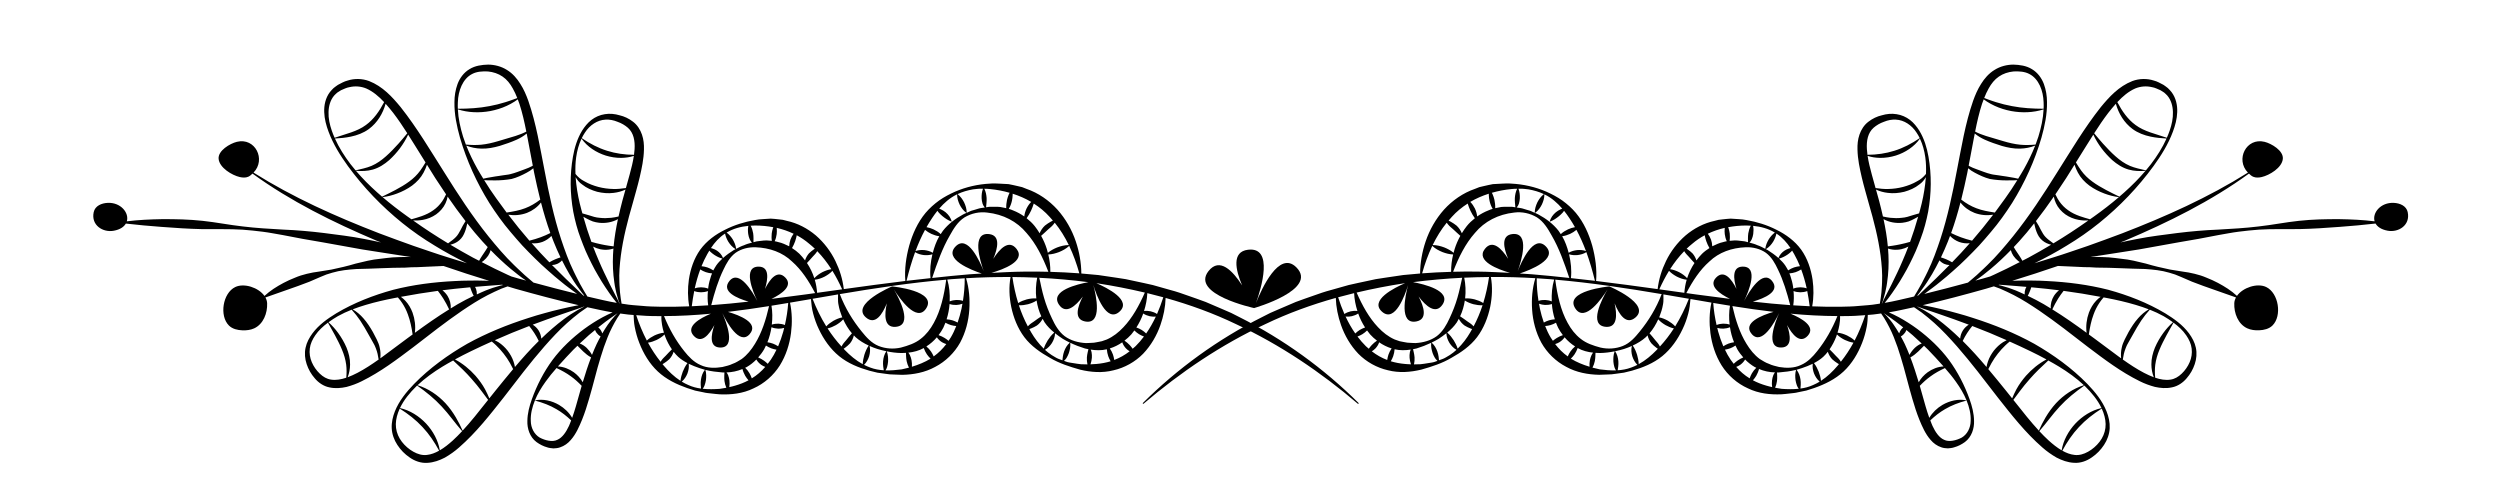 <?xml version="1.0" encoding="UTF-8" standalone="no"?>
<!-- Generator: Adobe Illustrator 27.5.0, SVG Export Plug-In . SVG Version: 6.00 Build 0)  -->

<svg
   version="1.1"
   x="0px"
   y="0px"
   viewBox="0 0 500 100"
   xml:space="preserve"
   id="svg20"
   sodipodi:docname="flowers-2.svg"
   width="500"
   height="100"
   inkscape:version="1.3.2 (091e20e, 2023-11-25)"
   xmlns:inkscape="http://www.inkscape.org/namespaces/inkscape"
   xmlns:sodipodi="http://sodipodi.sourceforge.net/DTD/sodipodi-0.dtd"
   xmlns="http://www.w3.org/2000/svg"
   xmlns:svg="http://www.w3.org/2000/svg"><defs
   id="defs20">
	
	
	
	
	
	
	
	
	
	
</defs><sodipodi:namedview
   id="namedview20"
   pagecolor="#ffffff"
   bordercolor="#000000"
   borderopacity="0.25"
   inkscape:showpageshadow="2"
   inkscape:pageopacity="0.0"
   inkscape:pagecheckerboard="0"
   inkscape:deskcolor="#d1d1d1"
   showguides="true"
   inkscape:zoom="0.71202631"
   inkscape:cx="-0.70222124"
   inkscape:cy="105.33319"
   inkscape:window-width="1696"
   inkscape:window-height="901"
   inkscape:window-x="0"
   inkscape:window-y="44"
   inkscape:window-maximized="0"
   inkscape:current-layer="svg20" />
<g
   id="BACKGROUND">
</g>


<g
   id="g19"
   transform="translate(0.19,-264.009)">
		<path
   d="m 321.319,321.898 c -1.072,1.826 -3.936,7.25 -0.294,7.482 2.283,0.146 2.211,-2.421 1.708,-4.701 0.895,2.226 2.335,4.446 4.206,2.798 3.058,-2.693 -5.253,-6.185 -5.253,-6.185 0,0 -9.255,0.856 -6.77,4.474 1.908,2.78 5.291,-2.099 6.403,-3.868 z m 160.042,-15.441 c -0.277,-1.297 -1.59,-1.817 -2.796,-1.874 -2.619,-0.123 -4.337,2.002 -3.833,3.693 -2.329,-0.292 -4.666,-0.395 -7.001,-0.436 -2.715,-0.016 -5.433,0.043 -8.134,0.334 -2.702,0.287 -5.378,0.831 -8.07,1.126 -2.689,0.332 -5.395,0.476 -8.107,0.633 -2.717,0.108 -5.424,0.348 -8.118,0.679 -2.692,0.353 -5.393,0.663 -8.059,1.191 -1.122,0.212 -2.24,0.451 -3.355,0.698 0.314,-0.128 0.632,-0.244 0.946,-0.373 8.648,-3.667 17.156,-7.874 24.767,-13.399 0.254,0.248 0.519,0.487 0.842,0.629 0.531,0.234 1.145,0.19 1.711,0.06 1.534,-0.352 4.057,-1.845 4.223,-3.64 0.151,-1.638 -2.276,-3.063 -3.656,-3.403 -3.664,-0.903 -5.875,3.551 -3.326,6.155 -7.908,4.98 -16.456,8.789 -25.142,12.145 -2.283,0.851 -4.564,1.706 -6.862,2.512 -2.311,0.774 -4.603,1.597 -6.934,2.31 -1.246,0.404 -2.501,0.78 -3.751,1.167 2.198,-1.082 4.365,-2.236 6.451,-3.531 2.257,-1.356 4.426,-2.864 6.479,-4.518 4.108,-3.307 7.782,-7.144 10.879,-11.387 1.538,-2.126 2.944,-4.377 3.872,-6.872 0.463,-1.242 0.823,-2.55 0.868,-3.925 0.054,-1.358 -0.247,-2.832 -1.136,-4.002 -0.21,-0.295 -0.488,-0.534 -0.736,-0.802 -0.274,-0.234 -0.579,-0.429 -0.873,-0.643 -0.625,-0.319 -1.222,-0.686 -1.928,-0.86 -1.36,-0.448 -2.931,-0.413 -4.296,0.095 -2.73,1.073 -4.625,3.166 -6.309,5.207 -3.311,4.186 -5.959,8.691 -8.744,13.074 -2.749,4.401 -5.576,8.736 -8.805,12.759 -1.624,2 -3.289,3.98 -5.15,5.773 -0.446,0.469 -0.946,0.878 -1.407,1.333 -0.463,0.454 -0.947,0.883 -1.446,1.296 -0.352,0.292 -0.664,0.574 -1.019,0.867 -2.907,0.792 -5.821,1.55 -8.743,2.271 0.088,-0.064 0.189,-0.132 0.27,-0.193 0.947,-0.72 1.932,-1.398 2.84,-2.17 0.925,-0.752 1.852,-1.505 2.73,-2.314 0.9,-0.785 1.772,-1.602 2.621,-2.443 0.866,-0.824 1.674,-1.707 2.509,-2.564 0.784,-0.904 1.608,-1.774 2.358,-2.709 1.556,-1.822 2.952,-3.782 4.244,-5.802 2.536,-4.076 4.542,-8.482 5.871,-13.076 0.644,-2.299 1.145,-4.668 1.104,-7.098 -0.003,-1.211 -0.192,-2.442 -0.625,-3.62 -0.435,-1.169 -1.238,-2.284 -2.38,-2.963 -1.135,-0.711 -2.482,-0.878 -3.729,-0.914 -1.284,0.008 -2.624,0.343 -3.757,1.06 -1.151,0.699 -2.032,1.728 -2.694,2.804 -0.693,1.074 -1.176,2.228 -1.592,3.38 -1.608,4.633 -2.331,9.339 -3.252,13.965 -0.867,4.635 -1.836,9.227 -3.29,13.675 -0.739,2.216 -1.528,4.428 -2.56,6.534 -0.234,0.539 -0.536,1.041 -0.788,1.572 -0.253,0.531 -0.537,1.046 -0.835,1.553 -0.307,0.523 -0.545,0.994 -0.928,1.572 -0.055,0.089 -0.097,0.172 -0.148,0.26 -0.106,0.025 -0.211,0.054 -0.317,0.079 -1.888,0.432 -3.711,0.889 -5.569,1.203 0.253,-0.298 0.506,-0.612 0.704,-0.889 0.526,-0.742 1.091,-1.463 1.573,-2.237 0.494,-0.767 1.001,-1.529 1.441,-2.331 0.466,-0.787 0.91,-1.588 1.313,-2.411 0.43,-0.81 0.792,-1.653 1.181,-2.485 0.342,-0.852 0.708,-1.696 1.011,-2.565 0.655,-1.72 1.121,-3.513 1.475,-5.322 0.654,-3.635 0.703,-7.382 0.064,-11 -0.317,-1.807 -0.855,-3.6 -1.832,-5.207 -0.502,-0.788 -1.092,-1.549 -1.865,-2.145 -0.77,-0.591 -1.704,-1.005 -2.691,-1.151 -0.981,-0.165 -2.019,-0.055 -2.935,0.22 -0.938,0.213 -1.871,0.652 -2.693,1.29 -0.843,0.628 -1.454,1.593 -1.786,2.574 -0.346,0.99 -0.427,2.013 -0.399,2.978 0.04,1.95 0.443,3.77 0.853,5.558 0.419,1.787 0.939,3.521 1.412,5.256 1.003,3.452 1.895,6.896 2.357,10.409 0.222,1.754 0.375,3.527 0.294,5.303 0.006,0.447 -0.058,0.885 -0.076,1.331 -0.019,0.447 -0.057,0.892 -0.125,1.333 -0.07,0.464 -0.085,0.842 -0.202,1.383 -0.016,0.089 -0.021,0.167 -0.033,0.253 -0.187,0.026 -0.372,0.061 -0.56,0.083 -1.181,0.213 -2.387,0.263 -3.585,0.371 -1.197,0.126 -2.405,0.14 -3.612,0.168 -1.925,0.035 -3.852,-0.005 -5.78,-0.079 0.323,-1.754 0.322,-3.56 0.074,-5.346 -0.313,-2.092 -1.006,-4.202 -2.27,-5.982 -1.287,-1.773 -3.096,-3.076 -4.969,-3.994 -1.87,-0.953 -3.885,-1.57 -5.964,-1.932 -0.519,-0.113 -1.045,-0.153 -1.576,-0.187 -0.53,-0.043 -1.064,-0.077 -1.601,-0.103 -0.535,0.019 -1.07,0.097 -1.609,0.148 l -0.807,0.094 c -0.264,0.058 -0.525,0.136 -0.789,0.204 -2.134,0.453 -4.15,1.511 -5.814,2.92 -1.652,1.434 -2.977,3.195 -3.908,5.108 -0.87,1.784 -1.456,3.681 -1.68,5.623 -4.096,-0.572 -8.196,-1.125 -12.304,-1.626 0.181,-2.373 -0.147,-4.755 -0.776,-7.064 -0.663,-2.326 -1.675,-4.626 -3.263,-6.538 -0.798,-0.948 -1.732,-1.778 -2.727,-2.498 -1.007,-0.711 -2.096,-1.271 -3.195,-1.763 -2.218,-0.958 -4.597,-1.493 -7.027,-1.612 -0.609,-0.062 -1.214,-0.021 -1.823,0.007 -0.61,0.023 -1.222,0.057 -1.836,0.099 -0.605,0.108 -1.205,0.258 -1.81,0.391 l -0.906,0.213 -0.868,0.344 c -2.364,0.808 -4.506,2.298 -6.185,4.147 -1.667,1.87 -2.906,4.07 -3.684,6.384 -0.698,2.078 -1.084,4.236 -1.101,6.396 -1.13,0.09 -2.26,0.19 -3.389,0.308 l -3.658,0.541 c -0.609,0.095 -1.221,0.175 -1.828,0.283 l -1.809,0.388 c -1.205,0.265 -2.416,0.504 -3.615,0.791 l -3.563,1.006 c -1.196,0.309 -2.36,0.72 -3.522,1.136 -1.162,0.416 -2.335,0.8 -3.487,1.242 l -3.402,1.458 -1.696,0.737 -1.649,0.837 c -8.817,4.421 -16.872,10.269 -23.821,17.169 -0.037,0.036 -0.04,0.096 -0.006,0.136 0.036,0.042 0.099,0.047 0.141,0.011 7.435,-6.342 15.567,-11.825 24.358,-15.92 4.533,-2.178 9.257,-3.888 14.086,-5.242 0.056,1.841 0.429,3.675 1.047,5.439 0.73,2.077 1.872,4.062 3.453,5.722 1.604,1.635 3.716,2.816 5.945,3.315 2.225,0.574 4.526,0.38 6.641,-0.128 2.107,-0.595 4.173,-1.254 6.046,-2.365 1.874,-1.048 3.758,-2.332 5.121,-4.13 1.346,-1.793 2.174,-3.919 2.627,-6.063 0.398,-1.966 0.492,-4.02 0.133,-5.974 2.965,-0.018 5.933,0.063 8.897,0.241 -0.611,2.025 -0.788,4.179 -0.645,6.32 0.151,2.242 0.731,4.506 1.84,6.567 1.139,2.043 2.911,3.767 4.981,4.843 2.051,1.133 4.369,1.549 6.589,1.592 l 1.673,-0.061 c 0.555,-0.012 1.105,-0.039 1.653,-0.143 0.546,-0.094 1.098,-0.132 1.641,-0.227 0.533,-0.148 1.074,-0.262 1.612,-0.396 2.114,-0.599 4.266,-1.457 6.046,-2.909 1.772,-1.447 3.096,-3.362 4.051,-5.384 0.491,-1.009 0.864,-2.069 1.147,-3.148 0.26,-0.961 0.356,-1.926 0.438,-2.884 0.299,0.052 0.598,0.103 0.898,0.155 1.096,0.189 2.194,0.377 3.293,0.563 -0.424,1.977 -0.461,4.046 -0.202,6.081 0.292,2.239 0.997,4.48 2.241,6.478 1.252,1.985 3.121,3.631 5.267,4.586 2.122,1.04 4.486,1.287 6.714,1.191 0.561,-0.026 1.12,-0.113 1.675,-0.167 0.554,-0.07 1.109,-0.095 1.65,-0.244 0.543,-0.129 1.089,-0.225 1.633,-0.336 l 1.589,-0.509 c 2.084,-0.734 4.189,-1.738 5.876,-3.319 1.679,-1.575 2.873,-3.591 3.687,-5.688 0.418,-1.048 0.72,-2.137 0.926,-3.24 0.155,-0.792 0.201,-1.58 0.221,-2.363 0.704,-0.049 1.407,-0.109 2.107,-0.224 0.185,-0.019 0.37,-0.052 0.555,-0.074 0,10e-4 10e-4,10e-4 10e-4,0.002 0.238,0.325 0.405,0.608 0.61,0.911 0.373,0.61 0.716,1.232 1.038,1.865 0.65,1.263 1.153,2.593 1.63,3.93 0.916,2.694 1.646,5.457 2.377,8.259 0.78,2.789 1.542,5.619 2.941,8.368 0.355,0.683 0.778,1.362 1.328,1.98 0.525,0.624 1.273,1.18 2.126,1.454 0.425,0.161 0.876,0.182 1.313,0.21 0.429,-0.044 0.862,-0.071 1.247,-0.21 0.793,-0.218 1.481,-0.576 2.153,-1.059 1.351,-1.007 1.878,-2.723 1.824,-4.209 -0.015,-1.521 -0.403,-2.969 -0.897,-4.355 -0.995,-2.773 -2.362,-5.436 -4.114,-7.832 -1.773,-2.381 -3.954,-4.432 -6.319,-6.199 -1.191,-0.874 -2.437,-1.673 -3.732,-2.375 -0.651,-0.34 -1.304,-0.672 -1.979,-0.96 1.699,-0.287 3.38,-0.676 5.022,-1.03 0.076,0.048 0.15,0.098 0.228,0.142 l 1.34,0.936 1.277,1.016 1.233,1.065 c 1.621,1.447 3.095,3.05 4.534,4.68 2.863,3.279 5.499,6.768 8.185,10.253 2.727,3.452 5.453,6.963 8.896,9.966 0.853,0.753 1.808,1.431 2.831,2.019 1.056,0.545 2.228,0.982 3.498,1.042 1.278,0.096 2.554,-0.382 3.533,-1.072 1.004,-0.679 1.811,-1.514 2.465,-2.514 0.652,-0.984 1.066,-2.148 1.127,-3.327 0.058,-1.183 -0.22,-2.33 -0.633,-3.385 -0.847,-2.125 -2.302,-3.878 -3.835,-5.479 -3.116,-3.185 -6.766,-5.814 -10.626,-8.032 -3.898,-2.155 -8.04,-3.824 -12.259,-5.168 -1.051,-0.352 -2.115,-0.658 -3.182,-0.951 -1.061,-0.315 -2.139,-0.567 -3.213,-0.829 -1.07,-0.274 -2.162,-0.469 -3.242,-0.696 -0.123,-0.026 -0.267,-0.049 -0.401,-0.075 4.257,-0.991 8.474,-2.111 12.676,-3.295 0.516,-0.149 1.028,-0.314 1.543,-0.466 l 1.241,0.456 c 0.929,0.396 1.834,0.83 2.731,1.283 1.788,0.919 3.48,2.014 5.148,3.138 3.327,2.27 6.504,4.777 9.73,7.268 3.255,2.451 6.529,4.949 10.336,6.825 0.943,0.475 1.968,0.852 3.028,1.136 1.081,0.238 2.246,0.346 3.407,0.093 1.176,-0.223 2.22,-0.952 2.936,-1.81 0.743,-0.849 1.277,-1.787 1.63,-2.845 0.355,-1.041 0.452,-2.19 0.222,-3.266 -0.224,-1.081 -0.759,-2.043 -1.382,-2.888 -1.268,-1.704 -2.995,-2.92 -4.746,-3.996 -3.546,-2.118 -7.431,-3.626 -11.413,-4.716 -4.001,-1.019 -8.107,-1.537 -12.205,-1.742 -1.024,-0.067 -2.051,-0.088 -3.076,-0.098 -1.025,-0.031 -2.05,0 -3.074,0.02 -0.28,0.003 -0.559,0.02 -0.839,0.032 3.062,-0.944 6.113,-1.925 9.142,-2.973 0.938,0.055 1.871,0.087 2.8,0.124 0.817,0.055 1.63,0.089 2.442,0.112 0.406,0.019 0.811,0.02 1.216,0.021 l 1.214,0.072 c 3.245,0.003 6.462,0.225 9.749,0.28 1.631,0.109 3.273,0.27 4.843,0.738 0.393,0.112 0.784,0.233 1.172,0.362 l 1.14,0.468 2.249,0.972 c 1.506,0.6 3.031,1.117 4.558,1.659 l 4.236,1.489 c -0.198,0.36 -0.326,0.745 -0.344,1.152 -0.084,1.997 0.772,4.187 2.588,5.022 0.733,0.337 1.558,0.428 2.364,0.397 0.973,-0.037 1.995,-0.274 2.686,-0.958 1.963,-1.943 1.237,-6.505 -1.263,-7.7 -1.771,-0.846 -4.655,0.101 -5.839,1.777 -1.14,-1.06 -2.456,-1.877 -3.808,-2.599 -0.743,-0.387 -1.502,-0.743 -2.281,-1.042 -0.768,-0.334 -1.567,-0.581 -2.38,-0.779 -0.809,-0.212 -1.64,-0.336 -2.469,-0.453 l -2.46,-0.398 c -1.617,-0.34 -3.222,-0.704 -4.823,-1.189 -1.613,-0.393 -3.242,-0.819 -4.902,-0.964 -0.827,-0.1 -1.655,-0.215 -2.486,-0.281 -0.832,-0.053 -1.665,-0.065 -2.499,-0.086 -0.401,-10e-4 -0.801,0.002 -1.201,0.014 3.249,-0.483 6.478,-1.016 9.716,-1.513 l 7.96,-1.431 3.988,-0.691 3.985,-0.761 c 1.333,-0.219 2.662,-0.499 4.003,-0.664 1.34,-0.175 2.686,-0.307 4.033,-0.411 2.699,-0.172 5.416,-0.071 8.115,-0.111 2.699,-0.057 5.387,-0.241 8.079,-0.446 2.38,-0.178 4.76,-0.386 7.148,-0.665 0.379,0.652 1.139,1.193 2.405,1.431 2.2,0.414 4.581,-1.114 4.029,-3.697 z m -114.068,20.767 c -1.056,2.61 -2.402,4.966 -4.042,7.007 -0.872,1.103 -1.906,2.208 -3.278,2.791 -1.348,0.638 -2.917,0.626 -4.344,0.387 -0.711,-0.181 -1.413,-0.323 -2.044,-0.637 -0.666,-0.217 -1.231,-0.618 -1.815,-0.954 -1.096,-0.808 -1.95,-1.879 -2.671,-3.062 -1.35,-2.183 -2.185,-4.791 -2.808,-7.529 2.73,0.436 5.471,0.828 8.222,1.155 -2.266,0.656 -6.299,2.196 -4.345,4.448 2.039,2.35 4.634,-2.476 5.47,-4.213 -0.793,1.786 -2.857,7.058 0.507,6.893 2.109,-0.103 1.776,-2.45 1.078,-4.489 1.052,1.948 2.603,3.835 4.148,2.129 1.677,-1.851 -1.281,-3.504 -3.458,-4.406 3.11,0.294 6.235,0.47 9.38,0.48 z m -5.546,-1.966 c -1.095,-0.047 -2.191,-0.109 -3.286,-0.183 0.146,-0.944 0.146,-1.902 0.058,-2.857 0.457,0.183 0.914,0.237 1.371,0.249 0.456,-0.011 0.912,-0.064 1.367,-0.247 0.201,0.995 0.356,2.012 0.49,3.038 z m -0.596,-3.578 c -0.42,-0.15 -0.841,-0.203 -1.261,-0.213 -0.474,0.013 -0.948,0.07 -1.422,0.271 -0.014,-0.111 -0.02,-0.222 -0.036,-0.332 -0.104,-0.758 -0.305,-1.505 -0.552,-2.239 -0.057,-0.162 -0.13,-0.319 -0.195,-0.479 0.439,-0.028 0.856,-0.121 1.26,-0.25 0.382,-0.141 0.754,-0.313 1.105,-0.542 0.452,1.218 0.817,2.481 1.101,3.784 z m -2.915,-7.549 c 0.144,0.236 0.284,0.474 0.416,0.712 0.438,0.772 0.815,1.578 1.151,2.405 -0.409,0.035 -0.8,0.125 -1.18,0.244 -0.411,0.15 -0.809,0.336 -1.183,0.594 0,0 0,0 0,-0.001 -0.179,-0.35 -0.399,-0.678 -0.601,-1.012 -0.353,-0.503 -0.774,-0.941 -1.219,-1.35 0.65,-0.162 1.148,-0.439 1.633,-0.749 0.259,-0.186 0.504,-0.357 0.757,-0.599 0.076,-0.071 0.153,-0.154 0.226,-0.244 z m -3.15,-3.409 c 1.164,0.745 2.082,1.779 2.827,2.899 -0.102,0.028 -0.203,0.055 -0.306,0.09 -0.309,0.09 -0.626,0.254 -0.91,0.433 -0.512,0.358 -0.961,0.823 -1.196,1.47 -0.677,-0.604 -1.417,-1.128 -2.157,-1.59 -0.121,-0.061 -0.241,-0.125 -0.36,-0.188 0.643,-0.381 1.08,-0.896 1.446,-1.466 0.297,-0.503 0.548,-1.037 0.656,-1.648 z m -4.655,-1.543 c 1.524,0.145 3.032,0.546 4.343,1.344 10e-4,10e-4 0.003,0.002 0.004,0.003 -0.512,0.376 -0.878,0.83 -1.197,1.315 -0.337,0.575 -0.626,1.189 -0.71,1.937 -0.514,-0.273 -1.024,-0.547 -1.581,-0.727 -0.51,-0.239 -1.044,-0.379 -1.587,-0.521 0.202,-0.191 0.352,-0.429 0.458,-0.669 0.161,-0.348 0.232,-0.703 0.295,-1.043 0.071,-0.533 0.095,-1.075 -0.025,-1.639 z m -1.407,-0.067 c 0.315,0 0.631,0.013 0.948,0.033 -0.273,0.49 -0.408,1.002 -0.502,1.52 -0.047,0.35 -0.073,0.688 -0.068,1.021 l 0.007,0.766 c -0.103,-0.027 -0.206,-0.054 -0.31,-0.083 -0.375,-0.13 -0.76,-0.12 -1.146,-0.183 -0.387,-0.038 -0.779,-0.114 -1.172,-0.094 -0.348,0.023 -0.699,0.045 -1.049,0.082 0.08,-0.504 0.065,-0.992 0.024,-1.47 -0.053,-0.354 -0.114,-0.688 -0.239,-1.05 -0.025,-0.068 -0.053,-0.135 -0.081,-0.202 1.167,-0.218 2.367,-0.338 3.588,-0.34 z m -4.261,0.468 c -0.005,0.059 -0.014,0.12 -0.017,0.178 -0.038,0.346 -0.015,0.721 0.018,1.076 0.063,0.488 0.182,0.962 0.403,1.42 -0.251,0.044 -0.501,0.098 -0.746,0.179 -0.761,0.153 -1.458,0.503 -2.16,0.834 -0.013,-0.46 -0.103,-0.906 -0.245,-1.333 -0.157,-0.416 -0.364,-0.817 -0.638,-1.179 1.071,-0.512 2.203,-0.907 3.385,-1.175 z m -6.47,3.156 c 0.759,-0.652 1.585,-1.206 2.458,-1.676 0.078,0.419 0.193,0.814 0.322,1.206 0.172,0.459 0.361,0.909 0.626,1.353 -0.522,0.339 -1.025,0.704 -1.468,1.135 -0.42,0.418 -0.791,0.87 -1.139,1.335 -0.162,-0.51 -0.417,-0.986 -0.786,-1.41 -0.313,-0.318 -0.662,-0.576 -0.996,-0.814 -0.055,-0.04 -0.119,-0.075 -0.176,-0.113 0.373,-0.355 0.757,-0.697 1.159,-1.016 z m -1.637,1.503 c 0.039,0.061 0.071,0.125 0.112,0.184 0.239,0.367 0.539,0.639 0.798,0.928 0.366,0.388 0.709,0.835 1.142,1.26 -0.634,0.949 -1.123,1.974 -1.47,3.036 -0.475,-0.522 -1.022,-0.888 -1.598,-1.199 -0.562,-0.276 -1.147,-0.506 -1.81,-0.603 0.836,-1.314 1.774,-2.528 2.826,-3.606 z m -3.043,3.936 c 0.461,0.495 1.001,0.852 1.566,1.159 0.609,0.302 1.25,0.545 1.967,0.621 -0.255,0.857 -0.401,1.736 -0.47,2.616 -1.668,-0.232 -3.336,-0.464 -5.005,-0.697 0.582,-1.281 1.22,-2.528 1.942,-3.699 z m -1.474,4.654 c -1.077,2.828 -2.597,5.292 -4.37,7.472 -0.91,1.128 -1.946,2.323 -3.379,2.895 -1.412,0.57 -2.998,0.664 -4.475,0.327 -1.452,-0.387 -2.844,-0.856 -3.942,-1.732 -1.107,-0.852 -1.965,-1.963 -2.642,-3.217 -1.382,-2.505 -2.054,-5.518 -2.473,-8.632 7.133,0.615 14.214,1.694 21.281,2.887 z m -13.342,-2.657 c -1.598,-0.194 -3.199,-0.366 -4.8,-0.538 0.169,-1.6 -0.009,-3.202 -0.372,-4.768 0.579,0.185 1.141,0.2 1.697,0.156 0.6,-0.076 1.191,-0.223 1.761,-0.585 0.677,1.852 1.235,3.774 1.714,5.735 z m -3.699,-10.191 c 0.729,1.351 1.357,2.768 1.903,4.234 -0.61,-0.215 -1.2,-0.235 -1.783,-0.187 -0.57,0.074 -1.133,0.212 -1.677,0.534 -0.295,-1.138 -0.698,-2.269 -1.296,-3.307 0.569,-0.071 1.088,-0.252 1.589,-0.472 0.444,-0.217 0.872,-0.471 1.264,-0.802 z m -6.3,-7.055 c 1.362,0.679 2.494,1.679 3.462,2.807 -0.122,0.052 -0.243,0.102 -0.366,0.162 -0.321,0.138 -0.642,0.351 -0.926,0.577 -0.555,0.479 -1.033,1.071 -1.205,1.868 0.765,-0.27 1.307,-0.671 1.844,-1.099 0.259,-0.23 0.508,-0.442 0.757,-0.726 0.091,-0.101 0.179,-0.22 0.259,-0.346 0.371,0.465 0.719,0.946 1.043,1.433 0.406,0.595 0.778,1.213 1.135,1.84 -0.489,0.086 -0.945,0.242 -1.385,0.434 -0.516,0.25 -1.013,0.539 -1.452,0.957 -0.143,-0.222 -0.278,-0.45 -0.441,-0.661 -1.079,-1.384 -2.513,-2.448 -4.005,-3.251 -0.224,-0.13 -0.465,-0.23 -0.705,-0.329 0.648,-0.458 1.046,-1.042 1.368,-1.675 0.29,-0.626 0.514,-1.286 0.502,-2.043 0.038,0.018 0.078,0.032 0.115,0.052 z m -5.01,-1.172 c 0.581,-0.031 1.149,0.073 1.725,0.128 1.059,0.19 2.108,0.48 3.079,0.95 -0.616,0.473 -0.995,1.041 -1.309,1.645 -0.29,0.632 -0.53,1.3 -0.519,2.094 -0.137,-0.057 -0.275,-0.111 -0.406,-0.178 -0.195,-0.082 -0.379,-0.198 -0.584,-0.253 -0.206,-0.051 -0.409,-0.112 -0.613,-0.174 -0.411,-0.099 -0.814,-0.286 -1.236,-0.34 l -0.78,-0.119 c 0.197,-0.222 0.352,-0.477 0.44,-0.745 0.13,-0.374 0.166,-0.75 0.194,-1.107 0.018,-0.627 -0.032,-1.258 -0.274,-1.898 0.095,0 0.189,-0.004 0.283,-0.003 z m -1.724,0.068 c 0.392,-0.043 0.784,-0.059 1.176,-0.064 -0.301,0.607 -0.413,1.224 -0.459,1.845 -0.027,0.654 0.042,1.2 0.107,1.865 l -0.24,-0.036 c -0.433,-0.097 -0.861,-0.063 -1.297,-0.069 -0.434,0.008 -0.878,-0.019 -1.312,0.044 -0.394,0.074 -0.792,0.147 -1.186,0.238 0.03,-0.584 -0.053,-1.137 -0.158,-1.677 -0.096,-0.376 -0.198,-0.732 -0.367,-1.109 -0.046,-0.099 -0.096,-0.197 -0.15,-0.293 1.258,-0.36 2.558,-0.616 3.886,-0.744 z m -4.495,0.927 c 0.003,0.094 -0.001,0.201 0.005,0.293 0.005,0.378 0.074,0.779 0.15,1.158 0.13,0.551 0.316,1.082 0.625,1.579 -0.297,0.087 -0.592,0.185 -0.876,0.318 -0.784,0.305 -1.532,0.715 -2.227,1.201 -0.059,-0.553 -0.222,-1.079 -0.447,-1.574 -0.242,-0.484 -0.545,-0.942 -0.934,-1.337 1.155,-0.681 2.401,-1.221 3.704,-1.638 z m -7.384,4.626 c 0.928,-1.039 2.003,-1.911 3.167,-2.657 0.146,0.506 0.338,0.973 0.546,1.435 0.255,0.514 0.522,1.017 0.884,1.504 -0.593,0.467 -1.146,0.983 -1.613,1.566 -0.366,0.458 -0.688,0.942 -0.989,1.436 -0.241,-0.573 -0.589,-1.094 -1.066,-1.537 -0.372,-0.307 -0.775,-0.547 -1.159,-0.772 -0.135,-0.08 -0.281,-0.152 -0.426,-0.225 0.216,-0.253 0.426,-0.511 0.656,-0.75 z m -1.032,1.176 c 0.103,0.138 0.206,0.277 0.32,0.408 0.303,0.364 0.66,0.623 0.974,0.906 0.462,0.4 0.896,0.872 1.431,1.308 -0.47,0.85 -0.858,1.736 -1.141,2.647 -0.078,0.25 -0.139,0.503 -0.205,0.755 -0.576,-0.485 -1.206,-0.809 -1.859,-1.078 -0.73,-0.27 -1.485,-0.474 -2.331,-0.477 0.783,-1.61 1.712,-3.117 2.811,-4.469 z m -2.888,4.635 c 0.611,0.57 1.314,0.939 2.042,1.241 0.677,0.253 1.379,0.447 2.135,0.476 -0.276,1.143 -0.419,2.307 -0.408,3.474 -1.933,0.057 -3.865,0.15 -5.796,0.297 0.533,-1.9 1.195,-3.751 2.027,-5.488 z m -5.603,7.48 c 0.054,-0.008 0.108,-0.013 0.162,-0.021 -2.084,0.896 -7.254,3.451 -4.554,5.751 2.559,2.179 4.549,-3.372 5.168,-5.385 -0.563,2.07 -1.888,8.003 1.672,7.282 2.242,-0.454 1.503,-2.914 0.424,-4.984 1.444,1.915 3.413,3.684 4.79,1.605 1.837,-2.773 -3.779,-4.085 -5.903,-4.474 3.259,-0.418 6.537,-0.712 9.828,-0.876 -0.155,0.612 -0.277,1.232 -0.396,1.803 -0.173,0.74 -0.336,1.475 -0.554,2.189 -0.413,1.437 -0.951,2.792 -1.571,4.102 -0.601,1.306 -1.347,2.657 -2.56,3.581 -1.223,0.897 -2.742,1.301 -4.229,1.383 -0.372,0.009 -0.744,-0.034 -1.108,-0.046 -0.366,-0.013 -0.725,-0.03 -1.073,-0.125 -0.347,-0.086 -0.7,-0.112 -1.037,-0.203 l -0.983,-0.345 c -1.267,-0.559 -2.36,-1.417 -3.323,-2.45 -1.794,-1.887 -3.137,-4.324 -4.28,-6.932 3.149,-0.745 6.33,-1.363 9.527,-1.855 z m -13.223,2.799 c 1.061,-0.292 2.126,-0.571 3.197,-0.829 0.05,1.207 0.289,2.408 0.655,3.573 -0.464,-0.065 -0.902,-0.021 -1.332,0.064 -0.438,0.11 -0.866,0.261 -1.267,0.535 -0.48,-1.078 -0.886,-2.203 -1.253,-3.343 z m 1.491,3.855 c 0.433,0.049 0.846,0.009 1.25,-0.073 0.44,-0.112 0.871,-0.264 1.273,-0.539 0.34,0.971 0.801,1.911 1.372,2.798 -0.376,0.123 -0.724,0.294 -1.057,0.488 -0.319,0.207 -0.625,0.436 -0.902,0.711 -0.732,-1.052 -1.374,-2.188 -1.936,-3.385 z m 4.64,6.439 c -0.198,-0.172 -0.402,-0.336 -0.591,-0.518 -0.604,-0.592 -1.154,-1.244 -1.671,-1.929 0.348,-0.122 0.671,-0.285 0.983,-0.466 0.333,-0.214 0.65,-0.456 0.937,-0.747 0.193,0.266 0.389,0.53 0.605,0.783 0.408,0.462 0.878,0.873 1.373,1.256 -0.396,0.257 -0.715,0.551 -1.024,0.862 -0.211,0.238 -0.413,0.459 -0.607,0.751 -0.002,0.003 -0.003,0.005 -0.005,0.008 z m 3.683,2.244 c -1.115,-0.417 -2.146,-1.004 -3.079,-1.732 0.26,-0.154 0.513,-0.363 0.733,-0.583 0.317,-0.348 0.585,-0.749 0.738,-1.215 0.754,0.517 1.58,0.936 2.457,1.21 0.012,0.004 0.025,0.007 0.037,0.011 -0.275,0.383 -0.474,0.794 -0.631,1.225 -0.113,0.352 -0.207,0.711 -0.255,1.084 z m 3.574,0.8 c -0.981,-0.085 -1.94,-0.26 -2.858,-0.539 0.2,-0.326 0.352,-0.667 0.483,-1.016 0.141,-0.441 0.25,-0.897 0.281,-1.384 1.075,0.253 2.176,0.224 3.229,0.064 -0.085,0.176 -0.141,0.364 -0.178,0.547 -0.081,0.375 -0.072,0.737 -0.058,1.082 0.04,0.442 0.12,0.881 0.277,1.315 -0.394,-0.012 -0.788,-0.026 -1.176,-0.069 z m 6.12,-0.495 c -0.478,0.206 -1.013,0.237 -1.522,0.329 -0.515,0.071 -1.018,0.185 -1.534,0.219 -0.428,0.024 -0.854,0.03 -1.279,0.031 0.11,-0.47 0.131,-0.935 0.112,-1.396 -0.031,-0.352 -0.08,-0.687 -0.158,-1.011 l -0.148,-0.629 c 0.234,-0.044 0.467,-0.093 0.694,-0.147 1.022,-0.313 1.998,-0.689 2.938,-1.138 -0.078,0.762 0.085,1.429 0.289,2.069 0.129,0.334 0.262,0.646 0.464,0.972 0.135,0.212 0.306,0.403 0.504,0.571 -0.122,0.042 -0.24,0.09 -0.36,0.13 z m 2.824,-1.291 c -0.454,0.247 -0.873,0.57 -1.359,0.757 -0.266,0.097 -0.532,0.192 -0.797,0.291 -0.023,-0.255 -0.047,-0.5 -0.085,-0.73 -0.039,-0.346 -0.144,-0.707 -0.254,-1.046 -0.238,-0.65 -0.569,-1.254 -1.148,-1.76 0.478,-0.231 0.949,-0.476 1.406,-0.753 0.525,-0.34 1.046,-0.716 1.55,-1.118 0.024,0.726 0.28,1.373 0.63,1.954 0.355,0.539 0.8,1.028 1.394,1.365 -0.417,0.378 -0.857,0.732 -1.337,1.04 z m 4.077,-4.51 c -0.681,1.162 -1.512,2.277 -2.506,3.234 -0.191,-0.625 -0.475,-1.148 -0.782,-1.661 -0.361,-0.55 -0.746,-1.078 -1.307,-1.556 0.718,-0.59 1.387,-1.252 1.919,-2.037 0.148,-0.231 0.271,-0.473 0.399,-0.712 0.276,0.521 0.658,0.977 1.157,1.342 0.376,0.242 0.773,0.416 1.151,0.574 0.113,0.048 0.236,0.087 0.355,0.13 -0.129,0.229 -0.251,0.461 -0.386,0.686 z m 0.686,-1.22 c -0.083,-0.086 -0.161,-0.176 -0.249,-0.258 -0.314,-0.306 -0.667,-0.505 -0.982,-0.729 -0.466,-0.314 -0.916,-0.697 -1.468,-1.028 0.472,-1.006 0.778,-2.074 0.943,-3.159 0.549,0.361 1.129,0.576 1.722,0.743 0.588,0.14 1.185,0.238 1.826,0.199 -0.484,1.47 -1.079,2.885 -1.792,4.232 z m 1.926,-4.67 c -0.537,-0.35 -1.117,-0.561 -1.707,-0.729 -0.618,-0.15 -1.251,-0.247 -1.917,-0.191 0.165,-1.398 0.09,-2.81 -0.174,-4.149 1.651,-0.077 3.304,-0.122 4.958,-0.137 -0.257,1.793 -0.639,3.535 -1.16,5.206 z m 9.734,-5.751 -2.437,-0.159 c 2.003,-0.664 7.78,-2.867 5.185,-5.452 -2.393,-2.383 -4.821,3.044 -5.59,4.992 0.718,-1.998 2.534,-7.866 -1.094,-7.422 -2.275,0.278 -1.729,2.793 -0.813,4.945 -1.293,-2.026 -3.122,-3.947 -4.66,-1.978 -1.901,2.433 2.686,4.114 5.035,4.789 -0.988,-0.066 -1.976,-0.107 -2.966,-0.144 -1.226,-0.034 -2.452,-0.124 -3.679,-0.111 -1.582,-0.026 -3.164,-0.005 -4.746,0.036 1.112,-2.905 2.466,-5.62 4.364,-7.759 1.924,-2.329 4.691,-3.738 7.846,-4.079 1.566,-0.214 3.192,0.143 4.551,0.954 1.359,0.863 2.199,2.275 2.941,3.606 1.507,2.581 2.522,5.48 3.542,8.515 -1.273,-0.135 -2.545,-0.284 -3.82,-0.401 z m 0.96,0.8 c 0.881,0.055 1.762,0.108 2.643,0.18 0.283,0.022 0.565,0.053 0.847,0.077 -0.423,1.403 -0.542,2.888 -0.481,4.367 -0.432,-0.185 -0.869,-0.257 -1.308,-0.287 -0.445,-0.008 -0.892,0.027 -1.344,0.181 -0.233,-1.475 -0.364,-2.986 -0.357,-4.518 z m 0.642,6.084 c -0.067,-0.329 -0.123,-0.662 -0.181,-0.995 0.397,0.152 0.797,0.22 1.199,0.246 0.455,0.007 0.911,-0.028 1.373,-0.19 0.076,1.026 0.275,2.054 0.594,3.059 -0.396,0.021 -0.777,0.095 -1.149,0.196 -0.362,0.116 -0.716,0.258 -1.055,0.451 -0.314,-0.896 -0.573,-1.822 -0.781,-2.767 z m 2.594,6.421 c -0.155,-0.231 -0.318,-0.455 -0.461,-0.694 -0.425,-0.711 -0.774,-1.473 -1.084,-2.258 0.367,-0.027 0.721,-0.1 1.069,-0.194 0.377,-0.12 0.745,-0.27 1.096,-0.475 0.129,0.339 0.266,0.676 0.428,1.006 0.262,0.519 0.591,1.007 0.948,1.477 -0.447,0.145 -0.831,0.345 -1.208,0.564 -0.266,0.175 -0.518,0.335 -0.782,0.567 -0.001,0.003 -0.004,0.005 -0.006,0.007 z m 2.972,3.123 c -0.966,-0.694 -1.81,-1.527 -2.522,-2.472 0.291,-0.081 0.589,-0.216 0.859,-0.371 0.397,-0.254 0.761,-0.572 1.031,-0.983 0.604,0.706 1.305,1.331 2.096,1.825 -0.368,0.299 -0.67,0.647 -0.935,1.024 -0.202,0.31 -0.386,0.631 -0.529,0.977 z m 4.433,0.739 c -0.075,0.431 -0.113,0.87 -0.077,1.324 -1.324,-0.401 -2.588,-0.918 -3.725,-1.612 -0.004,-0.002 -0.007,-0.005 -0.01,-0.008 0.278,-0.263 0.514,-0.552 0.732,-0.855 0.251,-0.39 0.476,-0.803 0.633,-1.265 0.962,0.541 2.029,0.808 3.087,0.921 -0.122,0.144 -0.222,0.304 -0.302,0.466 -0.175,0.341 -0.261,0.692 -0.338,1.029 z m 1.96,1.846 c -0.488,-0.099 -0.97,-0.214 -1.446,-0.343 0.225,-0.422 0.366,-0.861 0.466,-1.308 0.061,-0.348 0.102,-0.685 0.111,-1.017 l 0.021,-0.633 c 0.306,0.021 0.611,0.034 0.91,0.035 0.999,-0.017 1.973,-0.146 2.931,-0.341 -0.274,0.715 -0.29,1.401 -0.259,2.072 0.038,0.356 0.085,0.692 0.194,1.059 0.075,0.236 0.172,0.47 0.316,0.681 -1.088,0.036 -2.184,-0.064 -3.244,-0.205 z m 6.28,-0.357 c -0.867,0.33 -1.773,0.486 -2.688,0.542 0.044,-0.255 0.086,-0.5 0.109,-0.733 0.052,-0.344 0.045,-0.72 0.027,-1.076 -0.06,-0.691 -0.222,-1.36 -0.65,-2 0.602,-0.126 1.198,-0.272 1.786,-0.452 0.525,-0.166 1.047,-0.374 1.562,-0.603 -0.173,0.714 -0.095,1.413 0.094,2.072 0.206,0.624 0.515,1.221 1.016,1.706 -0.405,0.206 -0.821,0.393 -1.256,0.544 z m 5.114,-3.519 c -1.049,1.081 -2.238,2.097 -3.597,2.839 -0.015,-0.676 -0.155,-1.272 -0.322,-1.864 -0.207,-0.632 -0.443,-1.248 -0.87,-1.862 0.934,-0.433 1.833,-0.969 2.614,-1.667 0.127,-0.116 0.233,-0.249 0.353,-0.371 0.13,0.578 0.381,1.12 0.769,1.605 0.3,0.331 0.637,0.603 0.961,0.854 0.1,0.078 0.211,0.15 0.318,0.224 -0.076,0.079 -0.148,0.164 -0.226,0.242 z m 0.645,-0.689 c -0.057,-0.104 -0.109,-0.211 -0.171,-0.311 -0.224,-0.377 -0.512,-0.661 -0.758,-0.96 -0.368,-0.424 -0.703,-0.911 -1.149,-1.374 0.724,-0.841 1.291,-1.797 1.742,-2.793 0.434,0.486 0.934,0.841 1.459,1.155 0.519,0.282 1.057,0.529 1.668,0.66 -0.833,1.293 -1.76,2.506 -2.791,3.623 z m 3.055,-4.031 c -0.422,-0.464 -0.919,-0.811 -1.436,-1.121 -0.551,-0.302 -1.129,-0.56 -1.776,-0.681 0.022,-0.052 0.049,-0.103 0.071,-0.156 0.3,-0.766 0.548,-1.547 0.69,-2.359 0.027,-0.195 0.086,-0.42 0.088,-0.633 l 0.016,-0.603 c 0.004,-0.28 -0.006,-0.561 -0.015,-0.842 1.701,0.288 3.401,0.58 5.102,0.875 -0.773,1.953 -1.676,3.805 -2.74,5.52 z m 4.124,-6.392 c -0.632,-0.087 -1.264,-0.176 -1.896,-0.264 1.274,-2.44 2.732,-4.664 4.604,-6.308 1.918,-1.846 4.481,-2.755 7.307,-2.861 1.398,-0.042 2.84,0.298 4.002,1.11 1.148,0.854 1.838,2.124 2.41,3.343 1.076,2.186 1.787,4.581 2.452,7.124 -2.49,-0.18 -4.98,-0.421 -7.47,-0.702 2.317,-0.668 5.549,-2.028 3.834,-4.134 -1.928,-2.368 -4.603,2.149 -5.543,3.935 -0.002,0 -0.004,-0.001 -0.006,-0.001 0.879,-1.848 2.964,-6.858 -0.342,-6.799 -2.111,0.038 -1.851,2.394 -1.218,4.453 -0.991,-1.98 -2.483,-3.914 -4.08,-2.258 -1.59,1.648 0.72,3.251 2.771,4.253 -2.277,-0.287 -4.552,-0.591 -6.825,-0.891 z m 3.485,1.706 c 1.114,0.188 2.229,0.372 3.345,0.552 -0.208,1.24 -0.21,2.516 -0.067,3.778 -0.44,-0.149 -0.876,-0.189 -1.311,-0.187 -0.436,0.024 -0.87,0.091 -1.301,0.269 -0.327,-1.434 -0.561,-2.905 -0.666,-4.412 z m 0.982,5.709 c -0.063,-0.237 -0.116,-0.479 -0.175,-0.718 0.399,0.117 0.796,0.155 1.191,0.151 0.452,-0.026 0.902,-0.094 1.349,-0.287 0.151,1.018 0.421,2.028 0.814,3.006 -0.391,0.05 -0.762,0.151 -1.124,0.278 -0.353,0.142 -0.696,0.31 -1.02,0.527 -0.409,-0.948 -0.746,-1.942 -1.035,-2.957 z m 3.111,6.469 c -0.213,-0.276 -0.429,-0.55 -0.624,-0.84 -0.429,-0.624 -0.792,-1.298 -1.125,-1.992 0.362,-0.054 0.707,-0.152 1.045,-0.27 0.368,-0.147 0.726,-0.324 1.062,-0.556 0.112,0.24 0.22,0.482 0.348,0.716 0.337,0.589 0.751,1.142 1.207,1.661 -0.438,0.177 -0.807,0.406 -1.169,0.653 -0.253,0.194 -0.492,0.372 -0.738,0.622 -0.002,0.002 -0.004,0.004 -0.006,0.006 z m 3.189,2.906 c -1.018,-0.618 -1.912,-1.396 -2.687,-2.291 0.283,-0.102 0.568,-0.257 0.823,-0.43 0.377,-0.281 0.715,-0.624 0.955,-1.052 0.571,0.581 1.213,1.096 1.926,1.507 0.101,0.057 0.21,0.093 0.313,0.145 -0.352,0.328 -0.631,0.701 -0.872,1.102 -0.179,0.325 -0.34,0.661 -0.458,1.019 z m 4.739,-0.644 c -0.15,0.353 -0.21,0.71 -0.262,1.051 -0.044,0.441 -0.05,0.887 0.023,1.342 -0.392,-0.088 -0.784,-0.176 -1.163,-0.294 -0.939,-0.27 -1.84,-0.619 -2.68,-1.068 0.258,-0.282 0.471,-0.587 0.665,-0.904 0.229,-0.42 0.43,-0.862 0.552,-1.353 1.028,0.432 2.113,0.652 3.188,0.681 -0.136,0.17 -0.245,0.355 -0.323,0.545 z m 1.677,2.741 c -0.445,-0.059 -0.884,-0.135 -1.321,-0.218 0.197,-0.44 0.306,-0.891 0.374,-1.348 0.036,-0.351 0.051,-0.69 0.036,-1.023 l -0.028,-0.692 c 0.113,-0.002 0.227,0.01 0.338,0.004 1.184,-0.097 2.343,-0.234 3.469,-0.516 -0.216,0.727 -0.183,1.409 -0.105,2.072 0.064,0.352 0.135,0.684 0.271,1.042 0.092,0.233 0.208,0.462 0.37,0.664 -1.132,0.121 -2.288,0.09 -3.404,0.015 z m 6.28,-0.768 c -0.808,0.377 -1.663,0.592 -2.535,0.711 0.026,-0.262 0.051,-0.513 0.057,-0.75 0.027,-0.347 -0.008,-0.721 -0.051,-1.075 -0.109,-0.68 -0.319,-1.331 -0.785,-1.935 0.364,-0.094 0.725,-0.202 1.081,-0.332 0.716,-0.241 1.449,-0.52 2.155,-0.867 -0.09,0.685 0.037,1.339 0.262,1.949 0.25,0.605 0.6,1.176 1.132,1.622 -0.421,0.255 -0.857,0.485 -1.316,0.677 z m 4.903,-3.864 c -0.956,1.129 -2.056,2.202 -3.333,3.026 -0.066,-0.668 -0.247,-1.248 -0.456,-1.822 -0.242,-0.59 -0.511,-1.162 -0.946,-1.721 0.66,-0.344 1.294,-0.747 1.857,-1.256 0.335,-0.311 0.635,-0.652 0.915,-1.008 0.174,0.545 0.456,1.047 0.864,1.487 0.323,0.309 0.68,0.555 1.021,0.782 0.105,0.071 0.22,0.134 0.332,0.199 -0.085,0.103 -0.165,0.211 -0.254,0.313 z m 0.642,-0.788 c -0.064,-0.1 -0.124,-0.202 -0.194,-0.298 -0.251,-0.36 -0.559,-0.622 -0.826,-0.902 -0.395,-0.394 -0.763,-0.852 -1.238,-1.28 0.554,-0.802 1.003,-1.67 1.343,-2.563 0.051,-0.136 0.087,-0.275 0.134,-0.412 0.481,0.481 1.023,0.816 1.59,1.1 0.539,0.244 1.094,0.451 1.715,0.538 -0.738,1.352 -1.575,2.629 -2.524,3.817 z m 2.756,-4.24 c -0.455,-0.434 -0.978,-0.744 -1.517,-1.016 -0.596,-0.272 -1.219,-0.491 -1.906,-0.555 0.155,-0.504 0.291,-1.014 0.373,-1.534 0.103,-0.572 0.165,-1.184 0.132,-1.781 0.08,0 0.16,0.004 0.24,0.004 1.237,-0.011 2.474,-0.009 3.713,-0.121 0.363,-0.027 0.726,-0.05 1.089,-0.074 -0.588,1.775 -1.286,3.477 -2.124,5.077 z m 11.09,-19.736 c -0.669,0.186 -1.306,0.361 -1.962,0.492 -0.499,0.115 -1.005,0.193 -1.522,0.277 l -0.79,0.11 c -0.058,0 -0.117,0.01 -0.176,0.021 -0.17,-1.837 -0.478,-3.654 -0.864,-5.446 1.112,0.622 2.462,0.863 3.753,0.729 0.433,-0.052 0.863,-0.138 1.278,-0.271 0.409,-0.147 0.78,-0.342 1.158,-0.535 0.251,-0.132 0.494,-0.262 0.736,-0.402 -0.473,1.692 -1.009,3.368 -1.611,5.025 z m -8.639,-18.54 c -0.105,-1.667 0.187,-3.261 1.335,-4.278 0.576,-0.496 1.275,-0.922 2.078,-1.197 0.785,-0.324 1.585,-0.482 2.4,-0.432 1.628,0.076 3.165,1.112 4.106,2.576 0.242,0.358 0.456,0.734 0.647,1.123 -1.626,1.106 -3.289,1.975 -5.082,2.53 -1.712,0.541 -3.499,0.796 -5.368,0.804 -0.053,-0.377 -0.096,-0.753 -0.116,-1.126 z m 0.993,5.109 c -0.342,-1.258 -0.665,-2.523 -0.85,-3.768 0.804,0.275 1.662,0.389 2.517,0.402 1.055,0.015 2.111,-0.16 3.123,-0.467 1.907,-0.607 3.68,-1.763 4.827,-3.379 0.55,1.159 0.89,2.433 1.071,3.716 0.157,1.106 0.184,2.224 0.137,3.34 -0.496,0.621 -1.081,1.118 -1.774,1.466 -0.869,0.513 -1.834,0.876 -2.807,1.136 -0.98,0.255 -1.992,0.393 -3.018,0.411 -0.819,0.02 -1.645,-0.066 -2.485,-0.189 z m 1.449,5.207 -0.622,-2.234 c 0.736,0.345 1.539,0.567 2.358,0.659 1.101,0.146 2.228,0.043 3.311,-0.22 1.073,-0.304 2.116,-0.747 2.992,-1.457 0.547,-0.371 0.989,-0.892 1.311,-1.469 -0.031,0.447 -0.074,0.893 -0.128,1.336 -0.209,1.765 -0.561,3.508 -1.033,5.217 -0.06,0.23 -0.129,0.457 -0.191,0.687 -0.018,0.007 -0.036,0.015 -0.053,0.021 -0.361,0.122 -0.779,0.207 -1.152,0.332 -0.766,0.25 -1.496,0.496 -2.264,0.541 -0.761,0.095 -1.534,0.075 -2.311,-0.004 -0.481,-0.054 -0.964,-0.149 -1.451,-0.262 -0.237,-1.058 -0.495,-2.108 -0.767,-3.147 z m 0.609,20.508 c -0.023,0.003 -0.046,0.007 -0.069,0.01 0.03,-0.063 0.066,-0.133 0.092,-0.192 0.157,-0.321 0.259,-0.845 0.392,-1.261 0.136,-0.44 0.243,-0.887 0.331,-1.339 0.096,-0.45 0.195,-0.903 0.244,-1.36 0.272,-1.825 0.359,-3.684 0.268,-5.529 -0.018,-0.428 -0.046,-0.855 -0.081,-1.281 0.03,0.011 0.059,0.023 0.088,0.034 0.274,0.081 0.556,0.15 0.842,0.181 0.573,0.075 1.155,0.033 1.723,-0.076 0.491,-0.108 0.968,-0.291 1.414,-0.529 -0.35,0.92 -0.717,1.835 -1.112,2.741 -0.692,1.646 -1.477,3.255 -2.271,4.867 l -1.227,2.407 c -0.21,0.405 -0.369,0.702 -0.535,1.098 -0.026,0.071 -0.066,0.154 -0.099,0.229 z m 17.705,23.529 c -0.011,1.393 -0.691,2.679 -1.771,3.325 -1.103,0.588 -2.572,0.936 -3.535,0.45 -1.007,-0.431 -1.756,-1.552 -2.323,-2.771 -0.165,-0.356 -0.298,-0.739 -0.442,-1.113 0.92,-0.874 1.871,-1.624 2.927,-2.234 1.32,-0.782 2.743,-1.316 4.332,-1.737 0.523,1.306 0.884,2.704 0.812,4.08 z m -2.938,-7.817 c 0.828,1.158 1.575,2.386 2.114,3.706 10e-4,0.002 10e-4,0.004 0.002,0.007 -1.626,-0.354 -3.379,0.059 -4.828,0.901 -1.066,0.632 -2.007,1.524 -2.624,2.588 -0.272,-0.759 -0.522,-1.535 -0.749,-2.325 l -1.154,-4.08 c 0.686,-0.713 1.38,-1.346 2.155,-1.899 0.879,-0.648 1.827,-1.164 2.874,-1.652 0.779,0.881 1.53,1.79 2.21,2.754 z m -5.579,-6.428 c 0.986,1.02 1.95,2.056 2.89,3.118 0.068,0.074 0.13,0.153 0.197,0.227 -1.134,0.056 -2.252,0.504 -3.18,1.171 -0.719,0.531 -1.349,1.212 -1.783,1.991 -0.499,-1.662 -1.037,-3.328 -1.663,-4.971 0.609,-0.32 1.106,-0.753 1.567,-1.175 0.401,-0.386 0.762,-0.753 1.157,-1.152 0.272,0.263 0.548,0.523 0.815,0.791 z m -4.335,-3.941 c 0.414,0.338 0.827,0.676 1.231,1.024 0.621,0.55 1.229,1.111 1.83,1.681 -0.529,0.178 -1.003,0.516 -1.385,0.871 -0.425,0.424 -0.783,0.877 -1.066,1.403 -0.288,-0.729 -0.594,-1.454 -0.929,-2.167 -0.243,-0.518 -0.519,-1.021 -0.796,-1.523 0.361,-0.191 0.613,-0.457 0.832,-0.747 0.111,-0.166 0.218,-0.366 0.283,-0.542 z m -2.102,-1.663 c 0.493,0.375 0.979,0.757 1.461,1.141 -0.193,0.162 -0.32,0.31 -0.458,0.487 -0.144,0.22 -0.267,0.454 -0.348,0.718 -0.345,-0.588 -0.706,-1.167 -1.092,-1.728 -0.409,-0.618 -0.897,-1.187 -1.392,-1.736 -0.191,-0.193 -0.386,-0.401 -0.574,-0.589 0.196,0.143 0.425,0.302 0.648,0.458 0.601,0.395 1.169,0.84 1.755,1.249 z m 18.546,-46.635 c 0.526,-0.962 1.199,-1.815 2.056,-2.391 0.849,-0.584 1.856,-0.916 2.939,-1.022 1.105,-0.046 2.201,0.01 3.137,0.503 1.911,0.969 2.796,3.38 2.864,5.653 0.024,0.434 0.02,0.87 0.003,1.305 -2.165,-0.006 -4.25,-0.126 -6.307,-0.522 -1.086,-0.193 -2.155,-0.47 -3.216,-0.797 -0.528,-0.171 -1.06,-0.34 -1.585,-0.54 -0.262,-0.098 -0.525,-0.184 -0.778,-0.289 0.261,-0.659 0.545,-1.304 0.887,-1.9 z m -1.325,3.084 c 0.1,-0.311 0.224,-0.61 0.338,-0.913 0.216,0.165 0.446,0.312 0.661,0.457 0.487,0.309 0.996,0.586 1.522,0.828 1.05,0.493 2.17,0.831 3.31,1.053 2.155,0.393 4.418,0.337 6.487,-0.34 -0.085,1.845 -0.499,3.687 -1.044,5.462 -0.169,0.533 -0.357,1.059 -0.557,1.581 -1.038,0.095 -2.059,0.125 -3.06,0.03 -1.157,-0.114 -2.286,-0.382 -3.419,-0.722 l -3.426,-1.021 c -0.751,-0.24 -1.483,-0.516 -2.186,-0.879 0.374,-1.887 0.793,-3.753 1.374,-5.536 z m -1.616,6.781 c 0.054,-0.288 0.112,-0.574 0.168,-0.862 0.597,0.499 1.282,0.904 1.98,1.22 1.129,0.506 2.254,0.89 3.427,1.256 1.175,0.335 2.418,0.585 3.672,0.543 1.034,-0.026 2.057,-0.229 3.004,-0.603 -0.626,1.594 -1.383,3.138 -2.217,4.632 -0.376,0.673 -0.784,1.327 -1.185,1.985 l -0.762,-0.165 c -0.525,-0.1 -1.051,-0.196 -1.578,-0.272 -0.527,-0.088 -1.06,-0.136 -1.562,-0.234 -0.503,-0.091 -1.036,-0.11 -1.515,-0.241 -0.975,-0.23 -1.94,-0.638 -2.94,-0.995 -0.49,-0.185 -0.97,-0.361 -1.41,-0.611 -0.048,-0.025 -0.088,-0.064 -0.134,-0.092 z m -1.32,6.979 0.169,-0.892 c 0.408,0.356 0.866,0.641 1.324,0.884 0.941,0.505 1.927,0.976 3.021,1.257 1.094,0.191 2.199,0.282 3.253,0.283 0.533,0.009 1.067,-10e-4 1.602,-0.016 l 0.627,-0.033 c -0.767,1.242 -1.563,2.464 -2.421,3.644 -0.677,0.956 -1.367,1.903 -2.073,2.838 -1.308,-0.21 -2.554,-0.416 -3.708,-0.868 -1.075,-0.406 -2.061,-0.992 -3.015,-1.725 0.449,-1.785 0.848,-3.581 1.221,-5.372 z m -1.373,5.95 c 0.709,0.924 1.706,1.652 2.809,2.081 1.209,0.45 2.499,0.559 3.728,0.367 -1.35,1.772 -2.752,3.507 -4.217,5.191 -0.795,-0.21 -1.543,-0.415 -2.265,-0.69 -0.647,-0.232 -1.273,-0.524 -1.921,-0.837 0.728,-2.007 1.333,-4.052 1.866,-6.112 z m -2.529,7.849 c 0.155,-0.385 0.299,-0.773 0.445,-1.161 0.494,0.527 1.117,0.939 1.791,1.197 0.684,0.248 1.431,0.343 2.155,0.263 -0.578,0.654 -1.155,1.309 -1.751,1.947 -0.583,0.632 -1.184,1.25 -1.783,1.868 -0.402,-0.249 -0.778,-0.421 -1.166,-0.597 -0.344,-0.138 -0.683,-0.272 -1.065,-0.385 0.493,-1.028 0.951,-2.073 1.374,-3.132 z m 31.11,34.166 c 0.355,0.995 0.547,2.052 0.411,3.073 -0.129,1.018 -0.549,1.967 -1.167,2.771 -0.609,0.794 -1.431,1.51 -2.294,1.987 -0.855,0.482 -1.779,0.762 -2.712,0.644 -0.845,-0.09 -1.661,-0.406 -2.446,-0.846 0.945,-1.747 2.008,-3.331 3.318,-4.722 1.32,-1.429 2.853,-2.62 4.565,-3.702 0.12,0.259 0.23,0.524 0.325,0.795 z m -3.658,-5.261 c 1.3,1.285 2.511,2.725 3.282,4.361 -2.001,0.448 -3.829,1.617 -5.245,3.124 -1.373,1.489 -2.394,3.347 -2.725,5.327 -0.913,-0.532 -1.783,-1.232 -2.598,-1.968 -0.645,-0.587 -1.261,-1.217 -1.864,-1.865 1.436,-1.63 2.641,-3.393 4.069,-4.909 1.449,-1.581 3.116,-2.926 4.931,-4.204 0.05,0.046 0.102,0.087 0.15,0.134 z m -5.201,-3.919 c 1.766,1.082 3.463,2.291 4.97,3.711 -2.129,0.652 -4.051,1.959 -5.583,3.6 -0.799,0.876 -1.489,1.833 -2.081,2.835 -0.509,0.855 -0.951,1.739 -1.352,2.649 -0.826,-0.894 -1.623,-1.827 -2.402,-2.778 -0.902,-1.11 -1.798,-2.243 -2.695,-3.371 0.434,-0.564 0.853,-1.133 1.262,-1.695 0.642,-0.853 1.305,-1.681 2.012,-2.471 1.145,-1.315 2.4,-2.513 3.715,-3.715 0.725,0.4 1.449,0.801 2.154,1.235 z m -5.74,-3.097 c 1.089,0.522 2.162,1.076 3.222,1.653 -1.548,0.818 -2.931,1.951 -4.1,3.263 -0.724,0.84 -1.386,1.737 -1.915,2.711 -0.319,0.592 -0.596,1.198 -0.853,1.813 -0.386,-0.486 -0.775,-0.963 -1.16,-1.451 -1.186,-1.469 -2.382,-2.941 -3.605,-4.395 0.029,-0.059 0.057,-0.119 0.087,-0.173 0.167,-0.354 0.356,-0.693 0.543,-1.027 0.384,-0.664 0.799,-1.298 1.27,-1.89 0.461,-0.599 0.977,-1.154 1.529,-1.686 0.283,-0.255 0.551,-0.519 0.847,-0.741 1.387,0.622 2.768,1.259 4.135,1.923 z m -4.744,-2.196 c -0.251,0.119 -0.492,0.251 -0.721,0.398 -0.703,0.448 -1.312,1.034 -1.835,1.684 -0.503,0.666 -0.926,1.397 -1.191,2.186 -0.127,0.355 -0.216,0.722 -0.279,1.091 -1.513,-1.783 -3.077,-3.532 -4.75,-5.188 -0.005,-0.005 -0.01,-0.009 -0.015,-0.014 0.287,-0.577 0.559,-1.088 0.887,-1.587 0.302,-0.48 0.65,-0.933 1.029,-1.407 2.324,0.881 4.613,1.832 6.875,2.837 z m -16.551,-6.265 3.119,1.061 c 1.962,0.685 3.922,1.364 5.857,2.102 -0.47,0.277 -0.873,0.679 -1.169,1.134 -0.31,0.493 -0.514,1.071 -0.552,1.653 -1.427,-1.385 -2.928,-2.701 -4.521,-3.899 -0.457,-0.322 -0.901,-0.659 -1.369,-0.963 l -1.428,-0.873 -1.29,-0.683 c 0.012,-0.003 0.024,-0.006 0.036,-0.008 0.439,0.179 0.83,0.313 1.317,0.476 z m -1.138,-2.678 c -0.072,0.018 -0.144,0.037 -0.217,0.054 0.334,-0.358 0.677,-0.889 1.017,-1.332 0.726,-0.953 1.359,-1.972 1.975,-3 0.528,-0.894 1.015,-1.812 1.477,-2.742 0.269,0.304 0.604,0.542 0.966,0.707 0.326,0.134 0.679,0.219 1.037,0.228 -0.867,0.884 -1.747,1.757 -2.637,2.622 z m 43.406,-41.402 c 1.07,-0.437 2.226,-0.531 3.367,-0.259 0.579,0.09 1.128,0.385 1.679,0.613 0.241,0.158 0.502,0.295 0.735,0.466 0.202,0.201 0.445,0.371 0.626,0.594 0.756,0.878 1.104,2.081 1.13,3.312 0.048,1.239 -0.233,2.501 -0.648,3.704 -0.163,0.487 -0.364,0.96 -0.569,1.431 -2.213,-0.773 -4.507,-1.238 -6.259,-2.553 -1.569,-1.134 -2.7,-2.776 -3.644,-4.578 1.07,-1.145 2.24,-2.137 3.583,-2.73 z m -5.401,4.889 c 0.489,-0.623 0.996,-1.241 1.524,-1.83 0.543,1.948 1.644,3.794 3.349,5.056 1.081,0.792 2.346,1.255 3.596,1.515 1.062,0.229 2.124,0.323 3.192,0.384 -0.814,1.822 -1.91,3.53 -3.122,5.128 -0.324,0.422 -0.664,0.831 -1.006,1.237 -1.106,-0.265 -2.208,-0.477 -3.19,-0.895 -1.059,-0.455 -2.012,-1.129 -2.885,-1.912 -0.884,-0.773 -1.703,-1.653 -2.511,-2.537 -0.6,-0.669 -1.178,-1.365 -1.759,-2.071 0.896,-1.399 1.817,-2.774 2.812,-4.075 z m -4.287,6.418 c 0.431,-0.695 0.865,-1.387 1.303,-2.075 0.891,1.918 2.199,3.637 3.779,5.089 0.945,0.825 2.043,1.549 3.289,1.9 1.128,0.323 2.263,0.331 3.376,0.246 -1.305,1.535 -2.736,2.964 -4.235,4.307 -0.325,0.295 -0.659,0.58 -0.992,0.866 -0.909,-0.441 -1.801,-0.872 -2.668,-1.335 -0.956,-0.52 -1.896,-1.05 -2.743,-1.683 -0.859,-0.62 -1.607,-1.344 -2.231,-2.202 -0.373,-0.511 -0.713,-1.064 -1.053,-1.626 0.726,-1.162 1.461,-2.325 2.175,-3.487 z m -4.135,6.636 c 0.569,-0.896 1.117,-1.794 1.678,-2.692 0.18,0.541 0.4,1.071 0.679,1.585 0.539,1.028 1.374,1.906 2.296,2.592 0.938,0.677 1.958,1.198 3.015,1.589 0.931,0.349 1.898,0.599 2.882,0.717 -1.591,1.364 -3.257,2.64 -4.958,3.858 -0.266,0.195 -0.542,0.378 -0.81,0.571 -0.714,-0.206 -1.418,-0.399 -2.084,-0.638 -0.823,-0.301 -1.597,-0.662 -2.28,-1.16 -0.695,-0.481 -1.288,-1.083 -1.777,-1.784 -0.242,-0.357 -0.452,-0.722 -0.647,-1.137 -0.044,-0.086 -0.091,-0.176 -0.141,-0.266 0.728,-1.072 1.442,-2.152 2.147,-3.235 z m -2.462,3.685 c 0.085,0.442 0.22,0.912 0.427,1.337 0.408,0.885 1.084,1.646 1.874,2.215 0.8,0.561 1.723,0.934 2.657,1.099 0.652,0.121 1.306,0.154 1.955,0.117 -2.27,1.617 -4.606,3.141 -6.998,4.58 -0.327,-0.238 -0.65,-0.467 -0.943,-0.7 -0.467,-0.374 -0.848,-0.75 -1.136,-1.231 -0.311,-0.47 -0.551,-1.03 -0.859,-1.589 -0.169,-0.315 -0.355,-0.623 -0.556,-0.926 1.244,-1.599 2.436,-3.235 3.579,-4.902 z m 26.482,27.746 c 0.552,0.803 0.98,1.701 1.087,2.642 0.122,0.936 -0.033,1.876 -0.4,2.733 -0.359,0.847 -0.936,1.671 -1.597,2.292 -0.65,0.627 -1.407,1.078 -2.258,1.191 -0.981,0.151 -2.012,-0.032 -3.038,-0.38 -0.087,-0.884 -0.09,-1.749 0.015,-2.594 0.134,-1.045 0.434,-2.053 0.85,-3.03 0.399,-0.983 0.908,-1.942 1.415,-2.904 l 1.383,-2.484 c 0.977,0.722 1.872,1.542 2.543,2.534 z m -4.52,-3.831 c 0.641,0.368 1.264,0.778 1.865,1.215 -0.717,0.647 -1.367,1.366 -1.933,2.15 -0.659,0.908 -1.229,1.883 -1.677,2.937 -0.428,1.056 -0.722,2.206 -0.702,3.369 0.006,0.877 0.167,1.749 0.486,2.546 -0.666,-0.245 -1.327,-0.555 -1.969,-0.887 -1.455,-0.76 -2.855,-1.685 -4.231,-2.661 0.104,-0.762 0.268,-1.497 0.537,-2.183 0.108,-0.237 0.173,-0.479 0.299,-0.71 l 0.382,-0.69 0.803,-1.424 c 0.523,-0.949 1.061,-1.878 1.652,-2.77 0.509,-0.768 1.086,-1.487 1.723,-2.189 0.949,0.375 1.876,0.801 2.765,1.297 z m -11.998,-3.754 c 0.179,0.034 0.36,0.065 0.539,0.1 1.977,0.376 3.942,0.822 5.872,1.397 0.884,0.261 1.76,0.556 2.621,0.888 -0.805,0.462 -1.527,1.083 -2.139,1.786 -0.754,0.843 -1.356,1.796 -1.906,2.758 -0.262,0.489 -0.522,0.976 -0.765,1.469 -0.239,0.514 -0.486,1.039 -0.593,1.624 -0.174,0.715 -0.203,1.448 -0.127,2.162 -0.149,-0.107 -0.299,-0.211 -0.447,-0.319 -1.624,-1.189 -3.25,-2.399 -4.876,-3.625 -0.378,-0.278 -0.759,-0.555 -1.139,-0.833 0.208,-1.407 0.474,-2.748 0.954,-4.017 0.283,-0.792 0.661,-1.542 1.123,-2.246 0.237,-0.347 0.481,-0.699 0.771,-1.018 0.036,-0.045 0.076,-0.083 0.112,-0.126 z m -0.61,-0.113 c -0.318,0.227 -0.617,0.484 -0.885,0.772 -0.646,0.68 -1.117,1.511 -1.447,2.381 -0.47,1.299 -0.638,2.697 -0.466,4.039 -2.226,-1.626 -4.491,-3.221 -6.856,-4.685 0.383,-0.783 0.736,-1.492 1.165,-2.161 0.324,-0.528 0.696,-1.029 1.092,-1.543 2.481,0.332 4.945,0.738 7.397,1.197 z m -14.094,-1.241 c 0.083,-0.231 0.156,-0.447 0.233,-0.67 1.02,0.09 2.039,0.188 3.055,0.304 0.835,0.087 1.667,0.189 2.498,0.294 -0.403,0.314 -0.754,0.702 -1.026,1.13 -0.457,0.745 -0.71,1.636 -0.624,2.506 -0.476,-0.291 -0.945,-0.591 -1.431,-0.869 -1.031,-0.597 -2.095,-1.142 -3.174,-1.656 0.2,-0.355 0.335,-0.706 0.469,-1.039 z m -2.767,-0.924 c 0.677,0.057 1.353,0.115 2.029,0.172 -0.077,0.133 -0.146,0.269 -0.201,0.408 -0.122,0.363 -0.176,0.732 -0.156,1.104 -0.587,-0.268 -1.169,-0.547 -1.767,-0.789 -0.487,-0.179 -0.964,-0.376 -1.457,-0.535 l -1.488,-0.439 -0.527,-0.121 c 0.066,-0.02 0.133,-0.04 0.199,-0.06 0.108,0.008 0.208,0.018 0.326,0.026 z m -4.5,-2.24 -0.74,0.333 c -0.457,0.13 -0.912,0.268 -1.37,0.396 -0.523,0.148 -1.051,0.282 -1.575,0.427 1.074,-0.717 2.082,-1.525 3.078,-2.347 1.405,-1.174 2.738,-2.433 4.016,-3.746 0.105,0.409 0.287,0.787 0.507,1.127 0.27,0.381 0.576,0.723 0.929,1.008 0.111,0.094 0.234,0.173 0.354,0.256 -1.714,0.883 -3.439,1.747 -5.199,2.546 z m 5.714,-2.81 c -0.088,-0.169 -0.181,-0.345 -0.281,-0.503 -0.221,-0.375 -0.468,-0.714 -0.691,-1.057 -0.273,-0.394 -0.518,-0.766 -0.747,-1.174 0.359,-0.379 0.718,-0.76 1.068,-1.147 1.056,-1.162 2.053,-2.371 3.022,-3.601 0.053,0.258 0.109,0.513 0.176,0.765 0.159,0.611 0.371,1.239 0.738,1.838 0.375,0.598 0.959,1.092 1.575,1.362 0.292,0.136 0.589,0.233 0.891,0.308 -1.484,0.884 -2.982,1.747 -4.505,2.569 -0.412,0.216 -0.831,0.425 -1.246,0.64 z"
   id="path17" />
		<path
   d="m 271.518,344.604 c -6.949,-6.9 -15.004,-12.749 -23.821,-17.169 l -1.649,-0.837 -1.696,-0.737 -3.402,-1.458 c -1.152,-0.441 -2.325,-0.826 -3.487,-1.242 -1.162,-0.416 -2.326,-0.827 -3.522,-1.136 l -3.563,-1.006 c -1.2,-0.287 -2.411,-0.526 -3.615,-0.791 l -1.809,-0.388 c -0.607,-0.108 -1.219,-0.188 -1.828,-0.283 l -3.658,-0.541 c -1.129,-0.118 -2.258,-0.218 -3.389,-0.308 -0.018,-2.16 -0.403,-4.318 -1.101,-6.396 -0.778,-2.313 -2.017,-4.513 -3.684,-6.384 -1.679,-1.849 -3.821,-3.339 -6.185,-4.147 l -0.868,-0.344 -0.906,-0.213 c -0.605,-0.133 -1.206,-0.283 -1.81,-0.391 -0.614,-0.042 -1.227,-0.075 -1.837,-0.099 -0.609,-0.028 -1.214,-0.069 -1.823,-0.007 -2.43,0.118 -4.81,0.654 -7.027,1.612 -1.1,0.492 -2.189,1.053 -3.196,1.763 -0.995,0.72 -1.928,1.549 -2.727,2.498 -1.588,1.912 -2.6,4.212 -3.263,6.538 -0.629,2.309 -0.957,4.692 -0.776,7.064 -4.107,0.501 -8.208,1.054 -12.304,1.626 -0.224,-1.941 -0.81,-3.839 -1.68,-5.623 -0.931,-1.913 -2.256,-3.673 -3.908,-5.108 -1.664,-1.409 -3.68,-2.467 -5.814,-2.92 -0.263,-0.068 -0.524,-0.146 -0.789,-0.204 l -0.807,-0.094 c -0.538,-0.051 -1.073,-0.129 -1.609,-0.148 -0.536,0.026 -1.07,0.059 -1.601,0.103 -0.531,0.034 -1.057,0.074 -1.576,0.187 -2.079,0.362 -4.094,0.979 -5.964,1.932 -1.874,0.918 -3.682,2.222 -4.969,3.994 -1.263,1.78 -1.957,3.89 -2.27,5.982 -0.248,1.786 -0.249,3.591 0.074,5.346 -1.928,0.074 -3.855,0.114 -5.78,0.079 -1.207,-0.028 -2.415,-0.042 -3.612,-0.168 -1.198,-0.108 -2.404,-0.158 -3.585,-0.371 -0.188,-0.022 -0.373,-0.057 -0.56,-0.083 -0.012,-0.086 -0.017,-0.164 -0.033,-0.253 -0.117,-0.542 -0.132,-0.919 -0.202,-1.383 -0.067,-0.441 -0.106,-0.886 -0.125,-1.333 -0.018,-0.446 -0.082,-0.885 -0.076,-1.331 -0.082,-1.775 0.072,-3.548 0.294,-5.303 0.462,-3.513 1.354,-6.957 2.357,-10.409 0.473,-1.735 0.993,-3.469 1.412,-5.256 0.411,-1.787 0.813,-3.608 0.853,-5.558 0.027,-0.964 -0.053,-1.987 -0.399,-2.978 -0.333,-0.981 -0.943,-1.945 -1.786,-2.574 -0.821,-0.638 -1.755,-1.077 -2.693,-1.29 -0.916,-0.275 -1.954,-0.385 -2.935,-0.22 -0.987,0.146 -1.922,0.56 -2.692,1.151 -0.772,0.596 -1.363,1.357 -1.865,2.145 -0.977,1.607 -1.515,3.4 -1.832,5.207 -0.639,3.618 -0.589,7.365 0.064,11 0.354,1.809 0.82,3.603 1.476,5.322 0.302,0.869 0.669,1.713 1.011,2.565 0.389,0.832 0.752,1.675 1.181,2.485 0.403,0.823 0.847,1.624 1.313,2.411 0.44,0.801 0.946,1.564 1.44,2.331 0.482,0.774 1.047,1.496 1.574,2.237 0.198,0.277 0.451,0.592 0.704,0.889 -1.858,-0.314 -3.681,-0.772 -5.569,-1.203 -0.106,-0.025 -0.211,-0.054 -0.317,-0.079 -0.051,-0.088 -0.093,-0.171 -0.148,-0.26 -0.383,-0.578 -0.62,-1.049 -0.928,-1.572 -0.298,-0.507 -0.582,-1.021 -0.835,-1.553 -0.252,-0.532 -0.554,-1.033 -0.788,-1.572 -1.032,-2.106 -1.821,-4.318 -2.56,-6.534 -1.454,-4.448 -2.423,-9.041 -3.29,-13.675 -0.921,-4.626 -1.644,-9.331 -3.252,-13.965 -0.416,-1.151 -0.899,-2.305 -1.592,-3.38 -0.663,-1.076 -1.543,-2.106 -2.694,-2.804 -1.134,-0.716 -2.473,-1.051 -3.757,-1.06 -1.247,0.036 -2.594,0.203 -3.729,0.914 -1.142,0.678 -1.944,1.793 -2.38,2.963 -0.432,1.178 -0.622,2.409 -0.624,3.62 -0.042,2.43 0.46,4.799 1.104,7.098 1.33,4.594 3.336,9 5.871,13.076 1.292,2.02 2.688,3.98 4.244,5.802 0.75,0.935 1.574,1.805 2.358,2.709 0.835,0.857 1.643,1.74 2.509,2.564 0.849,0.841 1.721,1.658 2.622,2.443 0.878,0.809 1.805,1.562 2.73,2.314 0.908,0.772 1.893,1.451 2.84,2.17 0.08,0.061 0.182,0.129 0.27,0.193 -2.922,-0.721 -5.836,-1.479 -8.743,-2.271 -0.354,-0.293 -0.667,-0.574 -1.019,-0.867 -0.498,-0.413 -0.983,-0.842 -1.446,-1.296 -0.461,-0.455 -0.961,-0.863 -1.407,-1.333 -1.861,-1.793 -3.526,-3.773 -5.15,-5.773 -3.23,-4.023 -6.056,-8.357 -8.805,-12.759 -2.785,-4.383 -5.433,-8.888 -8.744,-13.074 -1.684,-2.04 -3.579,-4.134 -6.31,-5.207 -1.366,-0.508 -2.937,-0.543 -4.296,-0.095 -0.706,0.174 -1.303,0.541 -1.928,0.86 -0.293,0.214 -0.599,0.408 -0.873,0.643 -0.247,0.268 -0.526,0.507 -0.736,0.802 -0.889,1.171 -1.19,2.644 -1.136,4.002 0.045,1.375 0.405,2.684 0.868,3.925 0.929,2.495 2.334,4.747 3.872,6.872 3.098,4.242 6.772,8.08 10.879,11.387 2.053,1.654 4.222,3.162 6.479,4.518 2.086,1.295 4.253,2.449 6.451,3.531 -1.251,-0.388 -2.506,-0.763 -3.751,-1.167 -2.331,-0.712 -4.623,-1.536 -6.934,-2.31 -2.298,-0.806 -4.579,-1.661 -6.862,-2.512 -8.686,-3.357 -17.234,-7.165 -25.142,-12.145 2.55,-2.604 0.339,-7.059 -3.325,-6.155 -1.38,0.34 -3.807,1.766 -3.656,3.403 0.166,1.794 2.689,3.287 4.223,3.64 0.566,0.13 1.179,0.174 1.711,-0.06 0.323,-0.142 0.588,-0.381 0.842,-0.629 7.611,5.525 16.119,9.732 24.767,13.399 0.313,0.129 0.632,0.245 0.946,0.373 -1.116,-0.247 -2.233,-0.486 -3.355,-0.698 -2.665,-0.529 -5.367,-0.839 -8.059,-1.191 -2.695,-0.331 -5.402,-0.571 -8.119,-0.679 -2.711,-0.157 -5.417,-0.301 -8.107,-0.633 -2.692,-0.295 -5.368,-0.839 -8.07,-1.126 -2.701,-0.291 -5.419,-0.35 -8.134,-0.334 -2.335,0.042 -4.672,0.144 -7.001,0.436 0.504,-1.691 -1.214,-3.816 -3.833,-3.693 -1.206,0.057 -2.519,0.577 -2.796,1.874 -0.552,2.583 1.829,4.111 4.029,3.699 1.265,-0.237 2.026,-0.779 2.404,-1.431 2.388,0.279 4.768,0.487 7.148,0.665 2.692,0.205 5.38,0.389 8.08,0.446 2.699,0.04 5.416,-0.062 8.115,0.111 1.347,0.104 2.693,0.236 4.033,0.411 1.341,0.165 2.67,0.445 4.003,0.664 l 3.985,0.761 3.988,0.691 7.96,1.431 c 3.238,0.497 6.467,1.03 9.716,1.513 -0.4,-0.013 -0.8,-0.015 -1.201,-0.014 -0.833,0.021 -1.667,0.032 -2.498,0.086 -0.831,0.066 -1.659,0.181 -2.486,0.281 -1.66,0.146 -3.288,0.571 -4.901,0.964 -1.601,0.485 -3.206,0.849 -4.823,1.189 l -2.46,0.398 c -0.828,0.117 -1.66,0.24 -2.469,0.453 -0.812,0.198 -1.612,0.445 -2.38,0.779 -0.78,0.299 -1.539,0.655 -2.281,1.042 -1.352,0.722 -2.668,1.539 -3.808,2.599 -1.184,-1.677 -4.068,-2.624 -5.839,-1.777 -2.5,1.195 -3.226,5.757 -1.263,7.7 0.692,0.685 1.714,0.922 2.686,0.958 0.806,0.031 1.631,-0.06 2.364,-0.397 1.815,-0.835 2.672,-3.025 2.588,-5.022 -0.017,-0.407 -0.145,-0.792 -0.343,-1.152 l 4.236,-1.489 c 1.527,-0.542 3.052,-1.059 4.558,-1.659 l 2.249,-0.972 1.14,-0.468 c 0.388,-0.129 0.779,-0.251 1.172,-0.362 1.57,-0.469 3.212,-0.629 4.843,-0.738 3.287,-0.055 6.505,-0.277 9.749,-0.28 l 1.214,-0.072 c 0.405,-10e-4 0.811,-0.002 1.216,-0.021 0.812,-0.023 1.625,-0.057 2.442,-0.112 0.929,-0.037 1.861,-0.069 2.8,-0.124 3.029,1.048 6.079,2.029 9.142,2.973 -0.28,-0.012 -0.559,-0.029 -0.838,-0.032 -1.024,-0.02 -2.05,-0.051 -3.074,-0.02 -1.025,0.01 -2.052,0.03 -3.076,0.098 -4.098,0.205 -8.204,0.723 -12.205,1.742 -3.981,1.09 -7.867,2.598 -11.413,4.716 -1.751,1.076 -3.477,2.291 -4.746,3.996 -0.623,0.846 -1.158,1.807 -1.382,2.888 -0.229,1.076 -0.133,2.225 0.222,3.266 0.352,1.058 0.887,1.995 1.63,2.845 0.716,0.857 1.76,1.587 2.936,1.81 1.16,0.253 2.326,0.145 3.407,-0.093 1.06,-0.284 2.085,-0.661 3.028,-1.136 3.807,-1.875 7.08,-4.374 10.336,-6.825 3.226,-2.491 6.403,-4.998 9.73,-7.268 1.669,-1.124 3.36,-2.219 5.148,-3.138 0.896,-0.453 1.802,-0.887 2.731,-1.283 l 1.241,-0.456 c 0.515,0.152 1.027,0.317 1.543,0.466 4.201,1.185 8.419,2.304 12.675,3.295 -0.134,0.025 -0.278,0.049 -0.401,0.075 -1.08,0.227 -2.171,0.422 -3.242,0.696 -1.074,0.263 -2.152,0.515 -3.213,0.829 -1.067,0.293 -2.132,0.599 -3.183,0.951 -4.22,1.344 -8.361,3.013 -12.259,5.168 -3.86,2.218 -7.51,4.846 -10.626,8.032 -1.533,1.602 -2.988,3.354 -3.835,5.479 -0.413,1.054 -0.691,2.202 -0.633,3.385 0.061,1.18 0.475,2.343 1.127,3.327 0.654,0.999 1.461,1.835 2.465,2.514 0.978,0.69 2.255,1.168 3.533,1.072 1.27,-0.06 2.442,-0.497 3.498,-1.042 1.022,-0.587 1.978,-1.265 2.831,-2.019 3.443,-3.003 6.168,-6.514 8.896,-9.966 2.687,-3.485 5.323,-6.975 8.186,-10.253 1.439,-1.63 2.913,-3.233 4.534,-4.68 l 1.233,-1.065 1.277,-1.016 1.34,-0.936 c 0.079,-0.044 0.152,-0.094 0.228,-0.142 1.643,0.354 3.324,0.743 5.023,1.03 -0.675,0.287 -1.328,0.62 -1.979,0.96 -1.295,0.702 -2.541,1.501 -3.732,2.375 -2.365,1.767 -4.547,3.818 -6.319,6.199 -1.753,2.396 -3.119,5.059 -4.115,7.832 -0.494,1.387 -0.882,2.834 -0.897,4.355 -0.054,1.486 0.473,3.202 1.824,4.209 0.672,0.483 1.36,0.841 2.153,1.059 0.384,0.139 0.818,0.166 1.247,0.21 0.437,-0.028 0.888,-0.049 1.313,-0.21 0.853,-0.275 1.601,-0.831 2.126,-1.454 0.55,-0.619 0.972,-1.298 1.328,-1.98 1.399,-2.749 2.16,-5.58 2.941,-8.368 0.73,-2.802 1.461,-5.564 2.377,-8.259 0.477,-1.337 0.98,-2.668 1.63,-3.93 0.321,-0.633 0.665,-1.256 1.038,-1.865 0.204,-0.303 0.372,-0.586 0.61,-0.911 0,-10e-4 0.001,-10e-4 0.001,-10e-4 0.186,0.022 0.37,0.055 0.555,0.074 0.7,0.115 1.403,0.175 2.107,0.224 0.02,0.783 0.066,1.57 0.221,2.363 0.206,1.103 0.508,2.192 0.926,3.24 0.814,2.096 2.008,4.113 3.687,5.688 1.687,1.581 3.791,2.586 5.876,3.319 l 1.589,0.509 c 0.544,0.111 1.09,0.207 1.633,0.336 0.542,0.149 1.096,0.175 1.65,0.244 0.555,0.054 1.114,0.141 1.675,0.167 2.229,0.096 4.593,-0.151 6.714,-1.191 2.146,-0.955 4.015,-2.601 5.267,-4.586 1.243,-1.998 1.949,-4.239 2.241,-6.478 0.259,-2.035 0.222,-4.105 -0.202,-6.081 1.099,-0.186 2.197,-0.375 3.293,-0.563 0.299,-0.052 0.598,-0.103 0.898,-0.155 0.082,0.958 0.178,1.923 0.438,2.884 0.284,1.079 0.656,2.139 1.147,3.148 0.955,2.021 2.279,3.937 4.051,5.384 1.78,1.453 3.931,2.31 6.046,2.909 0.538,0.134 1.079,0.247 1.612,0.396 0.543,0.095 1.095,0.133 1.641,0.227 0.548,0.105 1.098,0.131 1.653,0.143 l 1.673,0.061 c 2.22,-0.043 4.537,-0.459 6.589,-1.592 2.07,-1.076 3.842,-2.8 4.981,-4.843 1.109,-2.061 1.689,-4.325 1.84,-6.567 0.143,-2.141 -0.034,-4.295 -0.645,-6.32 2.964,-0.178 5.932,-0.259 8.897,-0.241 -0.36,1.954 -0.266,4.008 0.133,5.974 0.453,2.145 1.281,4.27 2.627,6.063 1.363,1.798 3.247,3.082 5.121,4.13 1.873,1.111 3.938,1.77 6.045,2.365 2.115,0.507 4.416,0.702 6.641,0.128 2.23,-0.499 4.342,-1.68 5.945,-3.315 1.581,-1.66 2.723,-3.645 3.453,-5.722 0.618,-1.764 0.991,-3.598 1.047,-5.439 4.829,1.354 9.553,3.064 14.086,5.242 8.791,4.094 16.923,9.578 24.358,15.92 0.039,0.034 0.099,0.032 0.136,-0.006 0.038,-0.041 0.038,-0.105 -0.002,-0.144 z M 66.165,290.132 c -0.414,-1.203 -0.696,-2.465 -0.648,-3.704 0.026,-1.231 0.374,-2.434 1.13,-3.312 0.181,-0.224 0.424,-0.393 0.626,-0.594 0.233,-0.171 0.494,-0.308 0.735,-0.466 0.551,-0.227 1.1,-0.522 1.679,-0.613 1.141,-0.272 2.297,-0.178 3.368,0.259 1.344,0.593 2.514,1.585 3.582,2.73 -0.944,1.802 -2.075,3.444 -3.644,4.578 -1.752,1.315 -4.046,1.78 -6.259,2.553 -0.206,-0.471 -0.407,-0.944 -0.569,-1.431 z m 3.752,6.712 c -1.212,-1.598 -2.309,-3.305 -3.123,-5.128 1.068,-0.061 2.13,-0.155 3.192,-0.384 1.25,-0.259 2.515,-0.723 3.596,-1.515 1.705,-1.261 2.805,-3.107 3.349,-5.056 0.528,0.589 1.035,1.207 1.524,1.83 0.994,1.3 1.915,2.675 2.812,4.076 -0.581,0.706 -1.159,1.402 -1.759,2.071 -0.807,0.884 -1.627,1.764 -2.511,2.537 -0.874,0.783 -1.826,1.457 -2.885,1.912 -0.981,0.418 -2.083,0.63 -3.19,0.895 -0.342,-0.407 -0.682,-0.816 -1.005,-1.238 z m 5.313,5.633 c -1.499,-1.344 -2.93,-2.772 -4.235,-4.307 1.113,0.085 2.247,0.076 3.376,-0.246 1.246,-0.351 2.345,-1.075 3.29,-1.9 1.579,-1.452 2.887,-3.172 3.779,-5.089 0.438,0.688 0.872,1.38 1.303,2.075 0.714,1.162 1.449,2.325 2.174,3.489 -0.34,0.562 -0.679,1.115 -1.053,1.626 -0.624,0.858 -1.372,1.581 -2.231,2.202 -0.847,0.633 -1.787,1.163 -2.743,1.683 -0.867,0.463 -1.759,0.894 -2.668,1.335 -0.333,-0.288 -0.667,-0.573 -0.992,-0.868 z m 6.056,4.817 c -1.701,-1.218 -3.366,-2.494 -4.958,-3.858 0.984,-0.118 1.951,-0.368 2.882,-0.717 1.057,-0.392 2.077,-0.913 3.015,-1.589 0.922,-0.686 1.757,-1.564 2.296,-2.592 0.279,-0.514 0.499,-1.044 0.679,-1.585 0.56,0.898 1.108,1.796 1.677,2.692 0.704,1.082 1.418,2.162 2.147,3.234 -0.049,0.09 -0.096,0.18 -0.14,0.266 -0.195,0.416 -0.405,0.781 -0.647,1.137 -0.489,0.701 -1.082,1.304 -1.777,1.784 -0.683,0.498 -1.458,0.859 -2.28,1.16 -0.666,0.239 -1.37,0.432 -2.084,0.638 -0.268,-0.192 -0.544,-0.374 -0.81,-0.57 z m 1.14,0.804 c 0.649,0.037 1.303,0.004 1.955,-0.117 0.935,-0.165 1.857,-0.538 2.657,-1.099 0.79,-0.569 1.467,-1.33 1.874,-2.215 0.207,-0.425 0.342,-0.895 0.426,-1.337 1.143,1.667 2.335,3.303 3.578,4.903 -0.201,0.303 -0.386,0.611 -0.556,0.926 -0.308,0.56 -0.548,1.12 -0.859,1.589 -0.288,0.481 -0.668,0.857 -1.136,1.231 -0.294,0.233 -0.617,0.461 -0.943,0.7 -2.39,-1.44 -4.726,-2.964 -6.996,-4.581 z m 13.206,8.065 c -0.414,-0.215 -0.833,-0.423 -1.246,-0.641 -1.523,-0.821 -3.021,-1.685 -4.505,-2.569 0.302,-0.074 0.6,-0.172 0.891,-0.308 0.616,-0.27 1.2,-0.764 1.575,-1.362 0.367,-0.599 0.579,-1.227 0.738,-1.838 0.067,-0.251 0.124,-0.507 0.176,-0.765 0.97,1.229 1.966,2.439 3.022,3.601 0.35,0.388 0.709,0.768 1.068,1.147 -0.229,0.408 -0.474,0.78 -0.747,1.174 -0.223,0.342 -0.47,0.681 -0.691,1.057 -0.1,0.159 -0.193,0.335 -0.281,0.504 z m -26.569,23.39 c -1.025,0.347 -2.056,0.531 -3.038,0.38 -0.851,-0.113 -1.608,-0.564 -2.258,-1.191 -0.66,-0.621 -1.237,-1.445 -1.597,-2.292 -0.367,-0.857 -0.523,-1.797 -0.4,-2.733 0.107,-0.941 0.535,-1.839 1.087,-2.642 0.671,-0.992 1.566,-1.811 2.544,-2.535 l 1.383,2.484 c 0.506,0.963 1.015,1.921 1.415,2.904 0.415,0.978 0.715,1.986 0.85,3.03 0.104,0.846 0.101,1.711 0.014,2.595 z m 2.244,-0.978 c -0.642,0.332 -1.303,0.642 -1.969,0.887 0.319,-0.798 0.48,-1.67 0.486,-2.546 0.02,-1.162 -0.274,-2.313 -0.702,-3.369 -0.448,-1.054 -1.018,-2.029 -1.677,-2.937 -0.566,-0.784 -1.216,-1.503 -1.933,-2.15 0.601,-0.437 1.224,-0.847 1.865,-1.215 0.89,-0.496 1.816,-0.922 2.765,-1.295 0.637,0.701 1.214,1.421 1.723,2.189 0.591,0.892 1.129,1.82 1.652,2.77 l 0.803,1.424 0.382,0.69 c 0.125,0.231 0.191,0.473 0.299,0.71 0.269,0.685 0.432,1.421 0.536,2.183 -1.375,0.974 -2.775,1.899 -4.23,2.659 z m 9.89,-6.844 c -1.626,1.225 -3.252,2.436 -4.876,3.625 -0.148,0.108 -0.298,0.212 -0.447,0.319 0.076,-0.715 0.047,-1.448 -0.127,-2.162 -0.107,-0.584 -0.355,-1.11 -0.593,-1.624 -0.243,-0.493 -0.503,-0.98 -0.765,-1.469 -0.55,-0.962 -1.152,-1.915 -1.906,-2.758 -0.612,-0.702 -1.334,-1.324 -2.139,-1.786 0.861,-0.332 1.737,-0.626 2.621,-0.888 1.93,-0.576 3.895,-1.021 5.872,-1.397 0.179,-0.035 0.36,-0.066 0.539,-0.1 0.036,0.043 0.076,0.082 0.112,0.126 0.289,0.319 0.534,0.671 0.77,1.018 0.462,0.704 0.84,1.454 1.123,2.246 0.48,1.27 0.746,2.61 0.954,4.017 -0.379,0.278 -0.76,0.555 -1.138,0.833 z m 1.586,-1.16 c 0.172,-1.342 0.003,-2.741 -0.466,-4.039 -0.33,-0.869 -0.801,-1.701 -1.447,-2.381 -0.268,-0.288 -0.567,-0.545 -0.885,-0.772 2.452,-0.459 4.917,-0.865 7.397,-1.196 0.396,0.515 0.767,1.015 1.091,1.543 0.43,0.669 0.783,1.378 1.165,2.161 -2.363,1.463 -4.629,3.058 -6.855,4.684 z m 8.593,-5.74 c -0.485,0.278 -0.954,0.578 -1.431,0.869 0.085,-0.869 -0.168,-1.761 -0.625,-2.506 -0.273,-0.428 -0.623,-0.816 -1.026,-1.13 0.831,-0.105 1.663,-0.206 2.498,-0.294 1.016,-0.116 2.034,-0.214 3.054,-0.304 0.076,0.223 0.149,0.439 0.233,0.67 0.133,0.332 0.269,0.683 0.47,1.038 -1.079,0.515 -2.142,1.06 -3.173,1.657 z m 8.51,-3.698 -1.488,0.439 c -0.492,0.159 -0.97,0.356 -1.457,0.535 -0.598,0.242 -1.18,0.521 -1.767,0.789 0.02,-0.372 -0.034,-0.741 -0.156,-1.104 -0.055,-0.139 -0.124,-0.275 -0.201,-0.408 0.676,-0.057 1.352,-0.115 2.029,-0.172 l 3.042,-0.234 c 0.119,-0.009 0.218,-0.018 0.326,-0.026 0.066,0.02 0.133,0.04 0.199,0.06 z m 3.57,-1.431 c -0.458,-0.129 -0.913,-0.267 -1.37,-0.396 l -0.74,-0.333 c -1.76,-0.799 -3.484,-1.663 -5.198,-2.545 0.12,-0.083 0.243,-0.162 0.354,-0.256 0.353,-0.285 0.659,-0.627 0.929,-1.008 0.22,-0.34 0.401,-0.718 0.507,-1.127 1.278,1.313 2.611,2.572 4.016,3.746 0.996,0.822 2.005,1.63 3.078,2.347 -0.525,-0.146 -1.053,-0.28 -1.576,-0.428 z M 91.38,284.455 c 0.068,-2.273 0.953,-4.684 2.864,-5.653 0.935,-0.493 2.031,-0.549 3.136,-0.503 1.083,0.105 2.091,0.437 2.939,1.022 0.857,0.576 1.53,1.429 2.056,2.391 0.342,0.596 0.626,1.241 0.887,1.901 -0.253,0.105 -0.516,0.191 -0.778,0.289 -0.524,0.2 -1.057,0.369 -1.585,0.54 -1.061,0.326 -2.13,0.604 -3.216,0.797 -2.058,0.396 -4.142,0.516 -6.307,0.522 -0.016,-0.437 -0.02,-0.872 0.004,-1.306 z m 1.046,6.887 c -0.545,-1.775 -0.959,-3.617 -1.044,-5.462 2.069,0.677 4.333,0.733 6.487,0.34 1.14,-0.223 2.26,-0.56 3.31,-1.053 0.526,-0.242 1.035,-0.519 1.522,-0.828 0.215,-0.145 0.445,-0.292 0.661,-0.457 0.114,0.303 0.238,0.602 0.338,0.913 0.581,1.783 1,3.649 1.373,5.535 -0.702,0.363 -1.435,0.639 -2.186,0.879 l -3.426,1.021 c -1.133,0.34 -2.262,0.608 -3.419,0.722 -1.001,0.095 -2.021,0.065 -3.06,-0.03 -0.199,-0.521 -0.387,-1.047 -0.556,-1.58 z m 2.856,6.42 c -0.834,-1.494 -1.591,-3.038 -2.217,-4.632 0.947,0.374 1.97,0.576 3.004,0.603 1.254,0.043 2.498,-0.208 3.672,-0.543 1.173,-0.366 2.298,-0.75 3.427,-1.256 0.698,-0.316 1.384,-0.721 1.98,-1.22 0.056,0.287 0.114,0.574 0.168,0.862 l 1.052,5.56 c -0.046,0.028 -0.086,0.066 -0.134,0.092 -0.44,0.25 -0.921,0.426 -1.41,0.611 -0.999,0.358 -1.964,0.766 -2.94,0.995 -0.479,0.132 -1.012,0.151 -1.515,0.241 -0.502,0.098 -1.035,0.146 -1.562,0.234 -0.527,0.076 -1.053,0.172 -1.578,0.272 l -0.761,0.165 c -0.402,-0.657 -0.811,-1.31 -1.186,-1.984 z m 3.78,5.92 c -0.858,-1.18 -1.654,-2.402 -2.421,-3.644 l 0.627,0.033 c 0.535,0.015 1.069,0.025 1.602,0.016 1.055,-10e-4 2.16,-0.092 3.253,-0.283 1.094,-0.282 2.079,-0.752 3.021,-1.257 0.458,-0.243 0.916,-0.528 1.324,-0.884 l 0.169,0.892 c 0.373,1.792 0.772,3.587 1.222,5.372 -0.954,0.733 -1.94,1.319 -3.015,1.725 -1.154,0.452 -2.4,0.658 -3.708,0.868 -0.707,-0.936 -1.398,-1.882 -2.074,-2.838 z m 2.409,3.27 c 1.229,0.192 2.519,0.083 3.728,-0.367 1.103,-0.429 2.1,-1.156 2.809,-2.08 0.534,2.06 1.138,4.105 1.866,6.112 -0.647,0.313 -1.274,0.605 -1.921,0.837 -0.722,0.276 -1.47,0.48 -2.265,0.69 -1.465,-1.684 -2.866,-3.419 -4.217,-5.192 z m 6.427,7.648 c -0.597,-0.639 -1.174,-1.293 -1.751,-1.947 0.723,0.08 1.471,-0.015 2.155,-0.263 0.674,-0.258 1.297,-0.67 1.791,-1.197 0.146,0.388 0.29,0.776 0.445,1.161 0.423,1.059 0.882,2.104 1.374,3.132 -0.382,0.113 -0.721,0.247 -1.065,0.385 -0.388,0.176 -0.764,0.348 -1.166,0.597 -0.599,-0.618 -1.199,-1.235 -1.783,-1.868 z m -22.709,40.394 c -0.933,0.118 -1.857,-0.161 -2.712,-0.644 -0.863,-0.477 -1.686,-1.192 -2.294,-1.987 -0.618,-0.804 -1.038,-1.753 -1.167,-2.771 -0.136,-1.02 0.056,-2.078 0.411,-3.073 0.095,-0.271 0.205,-0.536 0.325,-0.797 1.712,1.083 3.246,2.273 4.565,3.702 1.31,1.391 2.374,2.975 3.318,4.722 -0.785,0.442 -1.601,0.758 -2.446,0.848 z m 5.182,-2.891 c -0.815,0.736 -1.685,1.436 -2.598,1.968 -0.331,-1.98 -1.352,-3.839 -2.725,-5.327 -1.416,-1.507 -3.244,-2.676 -5.245,-3.124 0.771,-1.636 1.982,-3.076 3.282,-4.361 0.048,-0.047 0.1,-0.088 0.149,-0.134 1.815,1.278 3.483,2.623 4.931,4.204 1.428,1.516 2.633,3.28 4.069,4.909 -0.602,0.649 -1.218,1.278 -1.863,1.865 z m 4.363,-4.746 c -0.779,0.952 -1.576,1.885 -2.402,2.778 -0.401,-0.91 -0.843,-1.795 -1.352,-2.649 -0.592,-1.003 -1.282,-1.96 -2.08,-2.835 -1.532,-1.641 -3.454,-2.948 -5.583,-3.6 1.507,-1.419 3.205,-2.629 4.97,-3.711 0.705,-0.434 1.429,-0.835 2.153,-1.236 1.315,1.202 2.57,2.4 3.715,3.715 0.707,0.79 1.37,1.618 2.012,2.471 0.41,0.562 0.829,1.131 1.263,1.695 -0.898,1.129 -1.793,2.262 -2.696,3.372 z m 4.099,-5.127 c -0.385,0.489 -0.774,0.965 -1.16,1.451 -0.257,-0.615 -0.534,-1.221 -0.853,-1.813 -0.529,-0.974 -1.191,-1.871 -1.916,-2.711 -1.169,-1.311 -2.552,-2.444 -4.1,-3.263 1.061,-0.577 2.134,-1.131 3.222,-1.653 1.367,-0.664 2.749,-1.301 4.137,-1.925 0.296,0.222 0.564,0.487 0.847,0.741 0.552,0.532 1.067,1.086 1.529,1.686 0.47,0.592 0.885,1.226 1.27,1.89 0.187,0.334 0.376,0.673 0.543,1.027 0.03,0.053 0.058,0.114 0.087,0.173 -1.224,1.456 -2.42,2.928 -3.606,4.397 z m 8.713,-10.011 c -1.674,1.656 -3.237,3.404 -4.75,5.188 -0.063,-0.37 -0.152,-0.736 -0.279,-1.091 -0.265,-0.789 -0.687,-1.52 -1.191,-2.186 -0.523,-0.651 -1.132,-1.236 -1.835,-1.684 -0.229,-0.147 -0.47,-0.279 -0.721,-0.398 2.262,-1.004 4.551,-1.955 6.875,-2.835 0.379,0.474 0.727,0.927 1.029,1.407 0.328,0.499 0.6,1.009 0.887,1.587 -0.004,0.003 -0.01,0.007 -0.015,0.012 z m 7.839,-6.223 -1.428,0.873 c -0.468,0.304 -0.911,0.642 -1.369,0.963 -1.593,1.198 -3.094,2.514 -4.521,3.899 -0.037,-0.582 -0.242,-1.161 -0.552,-1.653 -0.296,-0.455 -0.699,-0.856 -1.169,-1.134 1.935,-0.738 3.894,-1.417 5.857,-2.102 l 3.119,-1.061 c 0.487,-0.163 0.878,-0.297 1.317,-0.478 0.012,0.003 0.024,0.006 0.036,0.008 z m 1.075,-2.892 -3.617,-3.464 c -0.891,-0.864 -1.77,-1.738 -2.637,-2.622 0.358,-0.009 0.711,-0.095 1.037,-0.228 0.362,-0.165 0.697,-0.402 0.966,-0.707 0.462,0.931 0.949,1.848 1.477,2.742 0.616,1.029 1.249,2.048 1.975,3 0.34,0.443 0.683,0.974 1.017,1.332 -0.073,-0.017 -0.145,-0.036 -0.218,-0.053 z m 0.345,-32.593 c 0.941,-1.465 2.478,-2.5 4.106,-2.576 0.814,-0.05 1.614,0.108 2.4,0.432 0.802,0.275 1.502,0.701 2.078,1.197 1.148,1.018 1.441,2.611 1.335,4.278 -0.021,0.373 -0.064,0.749 -0.115,1.127 -1.87,-0.009 -3.656,-0.263 -5.368,-0.804 -1.793,-0.555 -3.456,-1.424 -5.082,-2.53 0.19,-0.39 0.404,-0.766 0.646,-1.124 z m -1.763,4.943 c 0.182,-1.283 0.521,-2.557 1.071,-3.716 1.147,1.616 2.92,2.773 4.827,3.379 1.012,0.308 2.068,0.483 3.123,0.467 0.856,-0.013 1.713,-0.127 2.517,-0.402 -0.185,1.245 -0.508,2.509 -0.85,3.768 l -0.742,2.667 c -0.84,0.124 -1.666,0.209 -2.485,0.189 -1.026,-0.018 -2.038,-0.155 -3.018,-0.411 -0.974,-0.26 -1.939,-0.623 -2.808,-1.136 -0.693,-0.347 -1.277,-0.844 -1.774,-1.466 -0.045,-1.114 -0.018,-2.233 0.139,-3.339 z m 1.241,11.224 c -0.062,-0.229 -0.132,-0.457 -0.191,-0.687 -0.473,-1.709 -0.824,-3.452 -1.033,-5.217 -0.054,-0.444 -0.097,-0.889 -0.128,-1.336 0.322,0.577 0.764,1.098 1.311,1.469 0.877,0.709 1.919,1.152 2.993,1.457 1.084,0.262 2.211,0.366 3.312,0.22 0.819,-0.093 1.622,-0.315 2.358,-0.659 l -0.622,2.234 c -0.272,1.039 -0.53,2.089 -0.766,3.147 -0.488,0.113 -0.97,0.208 -1.451,0.262 -0.777,0.079 -1.55,0.099 -2.311,0.004 -0.768,-0.045 -1.498,-0.29 -2.264,-0.541 -0.373,-0.124 -0.791,-0.209 -1.152,-0.332 -0.02,-0.006 -0.038,-0.015 -0.056,-0.021 z m 1.802,5.704 c -0.603,-1.657 -1.139,-3.333 -1.612,-5.026 0.242,0.141 0.485,0.27 0.736,0.402 0.379,0.194 0.749,0.388 1.158,0.535 0.416,0.133 0.846,0.218 1.278,0.271 1.29,0.134 2.64,-0.106 3.752,-0.729 -0.386,1.792 -0.694,3.609 -0.864,5.446 -0.059,-0.01 -0.118,-0.02 -0.176,-0.021 l -0.79,-0.11 c -0.517,-0.084 -1.023,-0.161 -1.522,-0.277 -0.654,-0.13 -1.291,-0.304 -1.96,-0.491 z m -4.488,36.818 c -0.567,1.219 -1.316,2.34 -2.323,2.771 -0.964,0.486 -2.433,0.138 -3.536,-0.45 -1.08,-0.647 -1.76,-1.932 -1.771,-3.325 -0.071,-1.376 0.289,-2.775 0.813,-4.079 1.589,0.421 3.012,0.955 4.332,1.737 1.057,0.61 2.007,1.36 2.927,2.234 -0.144,0.373 -0.277,0.756 -0.442,1.112 z m 1.392,-3.947 c -0.227,0.79 -0.477,1.566 -0.749,2.325 -0.617,-1.064 -1.558,-1.955 -2.624,-2.588 -1.449,-0.841 -3.202,-1.255 -4.828,-0.901 0.001,-0.002 0.001,-0.004 0.002,-0.007 0.538,-1.32 1.285,-2.548 2.114,-3.706 0.681,-0.964 1.431,-1.873 2.209,-2.756 1.047,0.489 1.995,1.005 2.874,1.652 0.774,0.553 1.468,1.186 2.155,1.899 z m 1.371,-4.796 c -0.434,-0.779 -1.064,-1.46 -1.783,-1.991 -0.928,-0.667 -2.046,-1.115 -3.179,-1.171 0.067,-0.074 0.129,-0.153 0.197,-0.227 0.94,-1.062 1.905,-2.098 2.89,-3.118 0.267,-0.269 0.544,-0.529 0.816,-0.792 0.395,0.399 0.755,0.766 1.157,1.152 0.46,0.423 0.958,0.855 1.567,1.175 -0.628,1.644 -1.165,3.31 -1.665,4.972 z m 2.777,-7.637 c -0.335,0.714 -0.64,1.438 -0.929,2.167 -0.282,-0.526 -0.641,-0.979 -1.065,-1.403 -0.382,-0.355 -0.856,-0.693 -1.385,-0.871 0.6,-0.569 1.209,-1.131 1.83,-1.681 0.404,-0.348 0.818,-0.686 1.231,-1.024 0.065,0.176 0.172,0.376 0.281,0.541 0.219,0.29 0.472,0.556 0.832,0.747 -0.276,0.503 -0.552,1.006 -0.795,1.524 z m 3.614,-5.592 c -0.495,0.549 -0.983,1.118 -1.392,1.736 -0.386,0.561 -0.747,1.14 -1.092,1.728 -0.081,-0.264 -0.204,-0.498 -0.348,-0.718 -0.137,-0.177 -0.265,-0.326 -0.458,-0.487 0.482,-0.384 0.968,-0.766 1.461,-1.141 0.586,-0.409 1.154,-0.855 1.756,-1.249 0.222,-0.156 0.451,-0.315 0.647,-0.458 -0.189,0.189 -0.384,0.396 -0.574,0.589 z m 0.921,-2.562 c -0.033,-0.076 -0.072,-0.158 -0.102,-0.229 -0.165,-0.396 -0.324,-0.693 -0.535,-1.098 l -1.227,-2.407 c -0.794,-1.612 -1.579,-3.221 -2.271,-4.867 -0.394,-0.906 -0.761,-1.821 -1.112,-2.741 0.446,0.238 0.923,0.421 1.414,0.529 0.567,0.11 1.15,0.152 1.722,0.076 0.286,-0.031 0.568,-0.1 0.842,-0.181 0.03,-0.012 0.059,-0.023 0.088,-0.034 -0.034,0.426 -0.063,0.853 -0.081,1.281 -0.091,1.845 -0.004,3.704 0.268,5.529 0.049,0.457 0.148,0.91 0.244,1.36 0.088,0.452 0.196,0.898 0.331,1.339 0.133,0.416 0.235,0.94 0.392,1.261 0.026,0.059 0.062,0.13 0.092,0.192 -0.019,-0.003 -0.042,-0.006 -0.065,-0.01 z m 93.818,-4.225 c -2.124,0.388 -7.741,1.701 -5.903,4.474 1.377,2.078 3.346,0.31 4.79,-1.605 -1.079,2.07 -1.818,4.53 0.424,4.984 3.56,0.721 2.234,-5.214 1.671,-7.283 0.619,2.012 2.609,7.565 5.168,5.386 2.701,-2.3 -2.47,-4.855 -4.554,-5.751 0.054,0.008 0.108,0.013 0.162,0.021 3.197,0.492 6.378,1.11 9.527,1.854 -1.143,2.609 -2.486,5.045 -4.281,6.932 -0.963,1.033 -2.056,1.891 -3.323,2.45 l -0.983,0.345 c -0.337,0.091 -0.69,0.118 -1.037,0.203 -0.348,0.096 -0.707,0.112 -1.073,0.125 -0.364,0.013 -0.736,0.055 -1.108,0.046 -1.487,-0.082 -3.007,-0.485 -4.229,-1.383 -1.213,-0.924 -1.959,-2.276 -2.56,-3.581 -0.62,-1.31 -1.158,-2.665 -1.571,-4.102 -0.218,-0.715 -0.381,-1.449 -0.554,-2.189 -0.118,-0.571 -0.241,-1.19 -0.396,-1.803 3.293,0.165 6.571,0.459 9.83,0.877 z m -1.817,-1.767 c -1.931,-0.147 -3.863,-0.24 -5.796,-0.297 0.011,-1.167 -0.132,-2.331 -0.408,-3.474 0.757,-0.029 1.458,-0.224 2.135,-0.476 0.728,-0.302 1.431,-0.671 2.042,-1.241 0.832,1.736 1.495,3.588 2.027,5.488 z m -4.914,-10.123 c 1.099,1.352 2.028,2.859 2.812,4.469 -0.846,0.003 -1.601,0.207 -2.331,0.477 -0.653,0.269 -1.283,0.594 -1.859,1.078 -0.066,-0.252 -0.127,-0.505 -0.205,-0.755 -0.283,-0.911 -0.67,-1.797 -1.141,-2.647 0.535,-0.436 0.968,-0.908 1.431,-1.308 0.314,-0.283 0.671,-0.542 0.974,-0.906 0.112,-0.131 0.215,-0.27 0.319,-0.408 z m -1.033,-1.176 c 0.23,0.239 0.44,0.497 0.657,0.748 -0.145,0.073 -0.291,0.145 -0.426,0.225 -0.384,0.225 -0.788,0.465 -1.159,0.772 -0.477,0.443 -0.825,0.965 -1.066,1.537 -0.301,-0.494 -0.623,-0.978 -0.989,-1.436 -0.466,-0.583 -1.02,-1.099 -1.613,-1.566 0.362,-0.487 0.629,-0.99 0.884,-1.504 0.208,-0.462 0.4,-0.929 0.546,-1.435 1.163,0.748 2.238,1.62 3.166,2.659 z m -7.389,-4.333 c 0.006,-0.091 0.003,-0.199 0.005,-0.293 1.303,0.417 2.548,0.957 3.703,1.639 -0.389,0.395 -0.693,0.852 -0.934,1.337 -0.225,0.495 -0.388,1.021 -0.447,1.574 -0.694,-0.486 -1.443,-0.896 -2.227,-1.201 -0.284,-0.133 -0.579,-0.232 -0.876,-0.318 0.309,-0.497 0.496,-1.028 0.626,-1.579 0.077,-0.381 0.145,-0.782 0.15,-1.159 z m -4.49,-1.22 c 1.328,0.128 2.628,0.383 3.885,0.742 -0.054,0.096 -0.104,0.194 -0.15,0.293 -0.169,0.378 -0.271,0.733 -0.367,1.109 -0.105,0.54 -0.187,1.094 -0.158,1.677 -0.394,-0.091 -0.792,-0.164 -1.186,-0.238 -0.435,-0.063 -0.878,-0.037 -1.312,-0.044 -0.436,0.006 -0.864,-0.027 -1.296,0.069 l -0.24,0.036 c 0.065,-0.664 0.134,-1.211 0.107,-1.865 -0.046,-0.62 -0.158,-1.238 -0.459,-1.845 0.392,0.008 0.784,0.023 1.176,0.066 z m -3.449,0.06 c 0.576,-0.055 1.144,-0.158 1.725,-0.128 0.095,-0.002 0.189,0.002 0.283,0.002 -0.243,0.64 -0.292,1.271 -0.274,1.898 0.028,0.357 0.064,0.733 0.194,1.107 0.088,0.268 0.243,0.523 0.44,0.745 l -0.78,0.119 c -0.422,0.053 -0.825,0.24 -1.236,0.34 -0.204,0.062 -0.407,0.123 -0.613,0.174 -0.205,0.054 -0.389,0.171 -0.584,0.253 -0.131,0.067 -0.269,0.122 -0.406,0.178 0.012,-0.795 -0.229,-1.463 -0.519,-2.094 -0.314,-0.603 -0.693,-1.172 -1.309,-1.645 0.971,-0.469 2.021,-0.759 3.079,-0.949 z m -8.153,5.719 c 0.324,-0.487 0.672,-0.968 1.043,-1.433 0.08,0.126 0.168,0.245 0.259,0.346 0.25,0.284 0.498,0.496 0.757,0.726 0.537,0.428 1.079,0.83 1.844,1.099 -0.172,-0.797 -0.65,-1.388 -1.205,-1.868 -0.285,-0.226 -0.606,-0.439 -0.926,-0.577 -0.124,-0.06 -0.244,-0.109 -0.366,-0.162 0.968,-1.129 2.099,-2.128 3.462,-2.807 0.038,-0.02 0.078,-0.034 0.116,-0.053 -0.012,0.757 0.212,1.417 0.502,2.043 0.322,0.633 0.721,1.217 1.368,1.675 -0.241,0.099 -0.481,0.198 -0.705,0.329 -1.492,0.803 -2.926,1.868 -4.005,3.251 -0.163,0.211 -0.297,0.439 -0.441,0.661 -0.438,-0.417 -0.936,-0.707 -1.452,-0.957 -0.44,-0.191 -0.897,-0.348 -1.386,-0.434 0.357,-0.626 0.729,-1.244 1.135,-1.839 z m -1.431,2.38 c 0.392,0.331 0.819,0.585 1.264,0.802 0.501,0.22 1.02,0.4 1.589,0.472 -0.597,1.038 -1,2.17 -1.296,3.307 -0.544,-0.322 -1.107,-0.46 -1.677,-0.534 -0.583,-0.048 -1.173,-0.028 -1.783,0.187 0.546,-1.466 1.173,-2.882 1.903,-4.234 z m -1.985,4.457 c 0.57,0.361 1.162,0.509 1.761,0.585 0.555,0.044 1.117,0.028 1.697,-0.156 -0.362,1.566 -0.541,3.168 -0.372,4.768 -1.601,0.171 -3.202,0.344 -4.8,0.538 0.478,-1.962 1.036,-3.884 1.714,-5.735 z m 6.223,5.504 c -0.418,3.114 -1.091,6.127 -2.473,8.632 -0.677,1.255 -1.535,2.366 -2.642,3.217 -1.098,0.876 -2.489,1.344 -3.942,1.732 -1.477,0.336 -3.063,0.243 -4.475,-0.327 -1.433,-0.573 -2.469,-1.768 -3.379,-2.895 -1.773,-2.18 -3.292,-4.644 -4.37,-7.472 7.068,-1.193 14.149,-2.272 21.281,-2.887 z m -20.813,1.932 c -1.669,0.233 -3.337,0.465 -5.005,0.697 -0.069,-0.88 -0.214,-1.759 -0.47,-2.616 0.717,-0.076 1.358,-0.319 1.967,-0.621 0.565,-0.308 1.106,-0.665 1.566,-1.159 0.724,1.171 1.361,2.418 1.942,3.699 z m -5.095,-7.451 c 0.041,-0.059 0.073,-0.124 0.112,-0.184 1.052,1.079 1.99,2.293 2.826,3.605 -0.663,0.097 -1.248,0.327 -1.81,0.603 -0.576,0.312 -1.122,0.678 -1.598,1.199 -0.346,-1.062 -0.836,-2.086 -1.47,-3.035 0.433,-0.426 0.776,-0.872 1.142,-1.26 0.259,-0.289 0.559,-0.561 0.798,-0.928 z m -3.984,-3.363 c 0.873,0.469 1.699,1.023 2.458,1.676 0.402,0.319 0.787,0.661 1.16,1.017 -0.057,0.039 -0.121,0.074 -0.176,0.113 -0.334,0.238 -0.683,0.495 -0.996,0.814 -0.369,0.424 -0.624,0.9 -0.786,1.41 -0.348,-0.465 -0.719,-0.917 -1.139,-1.335 -0.443,-0.431 -0.947,-0.795 -1.468,-1.135 0.265,-0.444 0.454,-0.893 0.626,-1.353 0.128,-0.393 0.243,-0.788 0.321,-1.207 z m -4.013,-0.225 c 0.033,-0.355 0.056,-0.73 0.018,-1.076 -0.003,-0.058 -0.012,-0.12 -0.017,-0.178 1.182,0.267 2.314,0.663 3.385,1.174 -0.273,0.363 -0.481,0.763 -0.638,1.179 -0.142,0.427 -0.232,0.874 -0.245,1.333 -0.702,-0.332 -1.399,-0.681 -2.16,-0.834 -0.246,-0.081 -0.495,-0.134 -0.746,-0.179 0.222,-0.457 0.34,-0.931 0.403,-1.419 z m -4.259,-1.723 c 1.22,0.002 2.421,0.122 3.588,0.34 -0.028,0.067 -0.056,0.134 -0.081,0.202 -0.125,0.363 -0.186,0.696 -0.239,1.05 -0.042,0.478 -0.056,0.966 0.024,1.47 -0.35,-0.037 -0.701,-0.06 -1.049,-0.082 -0.393,-0.02 -0.785,0.056 -1.172,0.094 -0.386,0.063 -0.771,0.053 -1.146,0.183 -0.104,0.03 -0.207,0.056 -0.31,0.083 l 0.007,-0.766 c 0.005,-0.333 -0.021,-0.671 -0.068,-1.021 -0.094,-0.518 -0.229,-1.03 -0.502,-1.52 0.317,-0.02 0.633,-0.033 0.948,-0.033 z m -5.751,1.411 c 1.312,-0.798 2.819,-1.198 4.343,-1.344 -0.12,0.564 -0.096,1.106 -0.025,1.64 0.063,0.34 0.134,0.694 0.295,1.043 0.106,0.24 0.257,0.478 0.458,0.669 -0.544,0.142 -1.078,0.282 -1.587,0.521 -0.557,0.179 -1.067,0.454 -1.581,0.727 -0.084,-0.748 -0.373,-1.363 -0.71,-1.937 -0.319,-0.486 -0.686,-0.939 -1.197,-1.315 10e-4,-0.002 0.002,-0.003 0.004,-0.004 z m -0.312,0.199 c 0.109,0.611 0.359,1.145 0.657,1.648 0.366,0.569 0.803,1.085 1.446,1.466 -0.12,0.063 -0.239,0.127 -0.36,0.188 -0.74,0.462 -1.48,0.986 -2.157,1.59 -0.235,-0.647 -0.684,-1.112 -1.196,-1.47 -0.284,-0.18 -0.601,-0.344 -0.91,-0.433 -0.104,-0.035 -0.205,-0.062 -0.306,-0.09 0.744,-1.12 1.662,-2.154 2.826,-2.899 z m -3.565,4.121 c 0.132,-0.238 0.271,-0.476 0.416,-0.712 0.073,0.089 0.15,0.173 0.226,0.245 0.254,0.242 0.499,0.413 0.757,0.599 0.486,0.31 0.983,0.587 1.633,0.749 -0.445,0.409 -0.867,0.847 -1.219,1.35 -0.202,0.334 -0.422,0.662 -0.601,1.012 0,0 0,0 0,10e-4 -0.374,-0.258 -0.772,-0.445 -1.183,-0.594 -0.38,-0.12 -0.771,-0.21 -1.18,-0.244 0.335,-0.828 0.713,-1.633 1.151,-2.406 z m -1.399,3.053 c 0.352,0.23 0.723,0.402 1.105,0.542 0.405,0.129 0.821,0.222 1.26,0.25 -0.065,0.16 -0.137,0.316 -0.195,0.479 -0.247,0.734 -0.448,1.48 -0.552,2.239 -0.016,0.11 -0.022,0.222 -0.036,0.332 -0.474,-0.201 -0.948,-0.258 -1.422,-0.271 -0.42,0.01 -0.841,0.063 -1.261,0.213 0.285,-1.303 0.65,-2.566 1.101,-3.784 z m -1.207,4.324 c 0.456,0.183 0.912,0.236 1.367,0.247 0.457,-0.012 0.914,-0.066 1.371,-0.249 -0.088,0.955 -0.088,1.912 0.058,2.857 -1.096,0.075 -2.191,0.137 -3.286,0.183 0.134,-1.026 0.289,-2.043 0.49,-3.038 z m 3.343,4.525 c -2.177,0.902 -5.134,2.555 -3.458,4.406 1.545,1.705 3.096,-0.181 4.148,-2.129 -0.697,2.039 -1.03,4.385 1.079,4.489 3.364,0.165 1.3,-5.107 0.507,-6.893 0.836,1.737 3.431,6.563 5.47,4.213 1.954,-2.252 -2.079,-3.792 -4.345,-4.448 2.751,-0.327 5.492,-0.719 8.222,-1.155 -0.623,2.737 -1.457,5.346 -2.808,7.529 -0.721,1.184 -1.576,2.254 -2.671,3.062 -0.583,0.336 -1.148,0.737 -1.815,0.954 -0.631,0.314 -1.333,0.456 -2.044,0.637 -1.427,0.239 -2.996,0.251 -4.344,-0.387 -1.372,-0.583 -2.406,-1.688 -3.278,-2.791 -1.641,-2.041 -2.986,-4.397 -4.042,-7.007 3.145,-0.011 6.27,-0.187 9.379,-0.48 z m -14.946,0.296 c 0.363,0.023 0.726,0.046 1.089,0.074 1.238,0.112 2.476,0.11 3.713,0.121 0.08,0 0.16,-0.004 0.24,-0.004 -0.033,0.597 0.029,1.21 0.132,1.781 0.082,0.52 0.218,1.029 0.373,1.534 -0.687,0.064 -1.31,0.283 -1.906,0.555 -0.539,0.272 -1.061,0.582 -1.516,1.016 -0.839,-1.6 -1.537,-3.302 -2.125,-5.077 z m 4.879,9.317 c -0.949,-1.189 -1.786,-2.466 -2.523,-3.818 0.62,-0.087 1.176,-0.293 1.715,-0.538 0.567,-0.285 1.109,-0.619 1.59,-1.1 0.046,0.137 0.083,0.277 0.134,0.412 0.339,0.893 0.789,1.761 1.343,2.563 -0.475,0.428 -0.843,0.886 -1.238,1.28 -0.267,0.28 -0.576,0.543 -0.826,0.902 -0.071,0.097 -0.13,0.2 -0.195,0.299 z m 0.642,0.788 c -0.088,-0.102 -0.169,-0.21 -0.255,-0.313 0.112,-0.066 0.228,-0.129 0.332,-0.199 0.341,-0.227 0.698,-0.474 1.021,-0.782 0.408,-0.44 0.69,-0.943 0.864,-1.487 0.28,0.356 0.58,0.697 0.915,1.008 0.563,0.509 1.198,0.912 1.857,1.256 -0.434,0.559 -0.704,1.131 -0.946,1.721 -0.208,0.575 -0.39,1.154 -0.456,1.822 -1.276,-0.824 -2.375,-1.896 -3.332,-3.026 z m 4.904,3.864 c -0.459,-0.193 -0.895,-0.422 -1.314,-0.677 0.532,-0.446 0.882,-1.017 1.131,-1.622 0.224,-0.611 0.351,-1.265 0.262,-1.949 0.706,0.347 1.439,0.626 2.155,0.867 0.356,0.13 0.717,0.237 1.081,0.332 -0.467,0.604 -0.676,1.255 -0.785,1.935 -0.044,0.354 -0.079,0.728 -0.051,1.075 0.006,0.238 0.03,0.489 0.057,0.75 -0.873,-0.119 -1.729,-0.334 -2.536,-0.711 z m 6.279,0.768 c -1.116,0.075 -2.272,0.106 -3.405,-0.015 0.162,-0.202 0.277,-0.431 0.37,-0.664 0.136,-0.359 0.207,-0.69 0.271,-1.042 0.079,-0.663 0.112,-1.344 -0.104,-2.072 1.126,0.283 2.285,0.419 3.469,0.516 0.112,0.006 0.226,-0.006 0.338,-0.004 l -0.028,0.692 c -0.015,0.332 0,0.671 0.036,1.023 0.068,0.456 0.177,0.908 0.374,1.348 -0.436,0.083 -0.876,0.158 -1.321,0.218 z m 3.08,-0.642 c -0.379,0.118 -0.771,0.207 -1.163,0.294 0.072,-0.455 0.067,-0.901 0.023,-1.342 -0.052,-0.342 -0.112,-0.698 -0.262,-1.051 -0.077,-0.19 -0.186,-0.376 -0.321,-0.544 1.075,-0.029 2.16,-0.249 3.188,-0.681 0.122,0.491 0.322,0.933 0.551,1.353 0.194,0.317 0.408,0.622 0.665,0.904 -0.841,0.449 -1.742,0.797 -2.681,1.067 z m 3.337,-1.455 c -0.118,-0.358 -0.279,-0.694 -0.458,-1.019 -0.24,-0.401 -0.52,-0.774 -0.872,-1.102 0.103,-0.052 0.211,-0.089 0.313,-0.145 0.713,-0.41 1.356,-0.926 1.926,-1.507 0.239,0.428 0.578,0.77 0.954,1.052 0.256,0.173 0.541,0.328 0.824,0.43 -0.775,0.894 -1.669,1.673 -2.687,2.291 z m 3.812,-3.746 c -0.195,0.29 -0.411,0.564 -0.624,0.84 -0.002,-0.002 -0.004,-0.004 -0.005,-0.006 -0.246,-0.25 -0.485,-0.428 -0.738,-0.622 -0.362,-0.247 -0.731,-0.476 -1.169,-0.653 0.456,-0.52 0.87,-1.072 1.206,-1.661 0.128,-0.234 0.236,-0.476 0.348,-0.716 0.337,0.232 0.694,0.409 1.063,0.556 0.338,0.118 0.683,0.217 1.045,0.27 -0.334,0.694 -0.696,1.368 -1.126,1.992 z m 2.487,-5.629 c -0.288,1.014 -0.626,2.009 -1.034,2.958 -0.325,-0.217 -0.668,-0.384 -1.02,-0.527 -0.362,-0.128 -0.733,-0.228 -1.124,-0.278 0.394,-0.978 0.663,-1.988 0.814,-3.006 0.446,0.193 0.897,0.26 1.348,0.287 0.395,0.003 0.792,-0.034 1.191,-0.151 -0.059,0.238 -0.112,0.48 -0.175,0.717 z m 0.316,-1.297 c -0.431,-0.178 -0.865,-0.245 -1.301,-0.269 -0.435,-0.002 -0.871,0.038 -1.311,0.187 0.143,-1.262 0.141,-2.538 -0.067,-3.778 1.116,-0.18 2.232,-0.364 3.345,-0.552 -0.105,1.507 -0.339,2.978 -0.666,4.412 z m 4.152,-6.118 c -2.273,0.3 -4.548,0.604 -6.824,0.892 2.05,-1.002 4.36,-2.605 2.771,-4.253 -1.597,-1.656 -3.089,0.278 -4.08,2.258 0.633,-2.059 0.893,-4.415 -1.218,-4.453 -3.307,-0.059 -1.222,4.951 -0.342,6.799 -0.002,0 -0.004,0 -0.006,10e-4 -0.94,-1.786 -3.615,-6.303 -5.543,-3.935 -1.715,2.106 1.517,3.466 3.834,4.134 -2.49,0.281 -4.98,0.521 -7.47,0.702 0.665,-2.543 1.376,-4.938 2.452,-7.124 0.572,-1.219 1.262,-2.489 2.41,-3.343 1.162,-0.813 2.604,-1.152 4.002,-1.11 2.826,0.106 5.389,1.015 7.307,2.861 1.872,1.644 3.33,3.868 4.604,6.308 -0.633,0.086 -1.265,0.176 -1.897,0.263 z m 1.384,0.872 c 1.7,-0.294 3.4,-0.587 5.102,-0.875 -0.008,0.281 -0.018,0.562 -0.015,0.842 l 0.016,0.603 c 0.001,0.213 0.061,0.438 0.088,0.633 0.142,0.812 0.39,1.594 0.69,2.359 0.021,0.052 0.049,0.103 0.071,0.156 -0.647,0.121 -1.225,0.379 -1.776,0.681 -0.517,0.31 -1.014,0.656 -1.436,1.121 -1.065,-1.715 -1.968,-3.567 -2.74,-5.52 z m 5.795,9.551 c -1.031,-1.118 -1.959,-2.33 -2.792,-3.624 0.611,-0.132 1.149,-0.378 1.668,-0.66 0.525,-0.313 1.026,-0.668 1.459,-1.154 0.451,0.996 1.018,1.953 1.742,2.793 -0.446,0.464 -0.781,0.951 -1.149,1.374 -0.246,0.299 -0.535,0.583 -0.758,0.96 -0.062,0.101 -0.113,0.208 -0.17,0.311 z m 0.644,0.689 c -0.078,-0.078 -0.149,-0.163 -0.226,-0.242 0.108,-0.074 0.219,-0.146 0.318,-0.224 0.324,-0.252 0.662,-0.523 0.961,-0.854 0.388,-0.485 0.639,-1.027 0.769,-1.605 0.119,0.122 0.226,0.255 0.353,0.371 0.781,0.699 1.679,1.234 2.614,1.667 -0.426,0.614 -0.662,1.23 -0.87,1.862 -0.167,0.592 -0.307,1.187 -0.322,1.864 -1.359,-0.742 -2.548,-1.758 -3.597,-2.839 z m 5.115,3.519 c -0.435,-0.152 -0.852,-0.339 -1.256,-0.546 0.501,-0.485 0.81,-1.082 1.016,-1.706 0.189,-0.659 0.267,-1.358 0.094,-2.072 0.515,0.229 1.037,0.438 1.562,0.603 0.588,0.18 1.184,0.326 1.786,0.452 -0.428,0.641 -0.59,1.31 -0.65,2 -0.018,0.356 -0.025,0.732 0.027,1.076 0.023,0.233 0.065,0.479 0.109,0.733 -0.916,-0.054 -1.821,-0.21 -2.688,-0.54 z m 6.28,0.357 c -1.06,0.14 -2.156,0.241 -3.244,0.206 0.144,-0.211 0.241,-0.445 0.316,-0.681 0.11,-0.367 0.157,-0.703 0.195,-1.059 0.03,-0.671 0.014,-1.357 -0.259,-2.072 0.958,0.196 1.932,0.324 2.931,0.341 0.299,-10e-4 0.604,-0.015 0.91,-0.035 l 0.021,0.633 c 0.009,0.333 0.049,0.67 0.111,1.017 0.1,0.447 0.241,0.886 0.466,1.308 -0.477,0.128 -0.959,0.243 -1.447,0.342 z m 5.761,-2.134 c -1.137,0.694 -2.4,1.211 -3.725,1.612 0.036,-0.453 -0.001,-0.892 -0.077,-1.324 -0.077,-0.337 -0.162,-0.688 -0.338,-1.029 -0.08,-0.161 -0.18,-0.321 -0.302,-0.466 1.059,-0.113 2.125,-0.38 3.088,-0.921 0.157,0.462 0.382,0.876 0.633,1.265 0.217,0.303 0.453,0.592 0.732,0.855 -0.005,0.003 -0.008,0.006 -0.011,0.008 z m 0.632,-0.451 c -0.143,-0.346 -0.328,-0.668 -0.529,-0.977 -0.266,-0.378 -0.567,-0.725 -0.936,-1.024 0.791,-0.494 1.492,-1.119 2.096,-1.825 0.27,0.411 0.634,0.729 1.031,0.983 0.27,0.155 0.568,0.29 0.859,0.371 -0.712,0.945 -1.555,1.778 -2.521,2.472 z m 3.432,-3.817 c -0.143,0.239 -0.306,0.464 -0.461,0.694 -0.002,-0.002 -0.004,-0.004 -0.007,-0.006 -0.264,-0.232 -0.515,-0.392 -0.781,-0.567 -0.377,-0.219 -0.761,-0.419 -1.208,-0.564 0.357,-0.47 0.686,-0.958 0.948,-1.477 0.161,-0.33 0.298,-0.667 0.428,-1.006 0.352,0.205 0.72,0.355 1.096,0.475 0.348,0.094 0.702,0.167 1.069,0.194 -0.31,0.784 -0.659,1.545 -1.084,2.257 z m 2.133,-5.727 c -0.207,0.946 -0.466,1.872 -0.779,2.768 -0.339,-0.192 -0.694,-0.334 -1.055,-0.451 -0.372,-0.102 -0.753,-0.175 -1.149,-0.196 0.319,-1.005 0.518,-2.033 0.594,-3.059 0.462,0.162 0.918,0.197 1.373,0.19 0.402,-0.026 0.802,-0.094 1.199,-0.246 -0.06,0.332 -0.116,0.665 -0.183,0.994 z m 0.285,-1.567 c -0.452,-0.154 -0.899,-0.189 -1.344,-0.181 -0.439,0.03 -0.876,0.102 -1.308,0.287 0.062,-1.48 -0.058,-2.964 -0.481,-4.367 0.283,-0.024 0.564,-0.054 0.847,-0.077 0.88,-0.072 1.762,-0.125 2.643,-0.18 0.007,1.533 -0.124,3.044 -0.357,4.518 z m 8.657,-5.744 c -0.99,0.037 -1.979,0.078 -2.966,0.144 2.349,-0.675 6.936,-2.355 5.035,-4.789 -1.538,-1.969 -3.367,-0.048 -4.66,1.978 0.916,-2.152 1.462,-4.667 -0.813,-4.945 -3.628,-0.444 -1.812,5.424 -1.094,7.422 -0.768,-1.948 -3.197,-7.376 -5.59,-4.992 -2.595,2.585 3.181,4.788 5.185,5.452 l -2.437,0.159 -3.658,0.333 c -1.276,0.117 -2.547,0.266 -3.82,0.401 1.02,-3.035 2.035,-5.933 3.542,-8.515 0.742,-1.331 1.582,-2.742 2.941,-3.606 1.359,-0.811 2.985,-1.168 4.551,-0.954 3.155,0.341 5.922,1.75 7.846,4.079 1.898,2.139 3.252,4.854 4.364,7.759 -1.582,-0.041 -3.165,-0.062 -4.746,-0.036 -1.228,-0.014 -2.454,0.076 -3.68,0.11 z m 1.234,0.972 c 1.654,0.014 3.307,0.06 4.958,0.137 -0.264,1.339 -0.339,2.751 -0.174,4.149 -0.665,-0.056 -1.298,0.042 -1.917,0.191 -0.59,0.168 -1.17,0.38 -1.707,0.729 -0.521,-1.671 -0.902,-3.413 -1.16,-5.206 z m 3.086,9.876 c -0.713,-1.347 -1.308,-2.761 -1.792,-4.232 0.641,0.039 1.238,-0.059 1.826,-0.199 0.594,-0.167 1.173,-0.382 1.722,-0.743 0.165,1.086 0.471,2.153 0.942,3.159 -0.552,0.331 -1.003,0.715 -1.468,1.028 -0.316,0.224 -0.668,0.423 -0.982,0.729 -0.087,0.081 -0.165,0.171 -0.248,0.258 z m 0.687,1.22 c -0.136,-0.225 -0.258,-0.458 -0.386,-0.687 0.119,-0.042 0.242,-0.081 0.355,-0.13 0.378,-0.158 0.775,-0.333 1.151,-0.574 0.499,-0.366 0.881,-0.821 1.157,-1.342 0.128,0.24 0.251,0.482 0.399,0.712 0.533,0.785 1.202,1.447 1.92,2.037 -0.562,0.478 -0.946,1.006 -1.307,1.556 -0.307,0.514 -0.59,1.036 -0.782,1.661 -0.996,-0.956 -1.826,-2.071 -2.507,-3.233 z m 6.233,5.558 c -0.265,-0.099 -0.531,-0.193 -0.798,-0.291 -0.486,-0.187 -0.904,-0.51 -1.359,-0.757 -0.48,-0.308 -0.921,-0.661 -1.337,-1.039 0.594,-0.337 1.039,-0.826 1.394,-1.365 0.351,-0.581 0.606,-1.229 0.63,-1.954 0.504,0.402 1.025,0.778 1.55,1.118 0.458,0.277 0.929,0.522 1.406,0.753 -0.579,0.507 -0.91,1.11 -1.148,1.76 -0.11,0.339 -0.215,0.7 -0.254,1.046 -0.037,0.228 -0.061,0.474 -0.084,0.729 z m 5.05,-1.585 c -0.078,0.324 -0.127,0.659 -0.158,1.011 -0.02,0.462 0.001,0.926 0.112,1.396 -0.425,0 -0.851,-0.007 -1.279,-0.031 -0.516,-0.034 -1.019,-0.149 -1.535,-0.219 -0.509,-0.092 -1.044,-0.123 -1.522,-0.329 -0.121,-0.04 -0.239,-0.088 -0.358,-0.131 0.198,-0.168 0.368,-0.359 0.504,-0.571 0.202,-0.326 0.335,-0.638 0.464,-0.972 0.204,-0.64 0.368,-1.307 0.289,-2.069 0.94,0.449 1.916,0.826 2.938,1.138 0.227,0.054 0.46,0.102 0.694,0.147 z m 1.737,2.323 c -0.387,0.043 -0.781,0.057 -1.175,0.07 0.158,-0.434 0.237,-0.873 0.277,-1.315 0.013,-0.345 0.022,-0.707 -0.058,-1.082 -0.036,-0.183 -0.093,-0.371 -0.177,-0.547 1.053,0.161 2.154,0.189 3.229,-0.064 0.031,0.487 0.14,0.943 0.281,1.384 0.131,0.349 0.283,0.689 0.483,1.016 -0.92,0.279 -1.879,0.453 -2.86,0.538 z m 3.575,-0.8 c -0.048,-0.373 -0.142,-0.732 -0.256,-1.083 -0.157,-0.431 -0.356,-0.843 -0.631,-1.225 0.012,-0.004 0.025,-0.007 0.037,-0.011 0.878,-0.274 1.703,-0.694 2.458,-1.21 0.154,0.466 0.421,0.867 0.738,1.215 0.22,0.22 0.473,0.429 0.733,0.583 -0.934,0.726 -1.964,1.313 -3.079,1.731 z m 4.274,-2.762 c -0.189,0.182 -0.393,0.346 -0.591,0.518 -0.002,-0.002 -0.003,-0.005 -0.005,-0.008 -0.194,-0.292 -0.395,-0.513 -0.607,-0.751 -0.308,-0.311 -0.628,-0.605 -1.024,-0.862 0.495,-0.382 0.965,-0.794 1.373,-1.256 0.216,-0.252 0.411,-0.517 0.605,-0.783 0.286,0.291 0.603,0.532 0.937,0.747 0.312,0.181 0.635,0.344 0.983,0.466 -0.517,0.685 -1.068,1.337 -1.671,1.929 z m 2.113,-2.536 c -0.278,-0.275 -0.583,-0.504 -0.902,-0.711 -0.333,-0.195 -0.68,-0.365 -1.057,-0.488 0.571,-0.887 1.032,-1.826 1.372,-2.798 0.403,0.276 0.833,0.428 1.273,0.539 0.404,0.081 0.817,0.121 1.25,0.073 -0.563,1.197 -1.205,2.333 -1.936,3.385 z m 2.173,-3.898 c -0.401,-0.273 -0.829,-0.425 -1.267,-0.535 -0.43,-0.085 -0.869,-0.129 -1.332,-0.064 0.366,-1.165 0.605,-2.367 0.655,-3.573 1.071,0.259 2.136,0.537 3.197,0.829 -0.367,1.141 -0.773,2.266 -1.253,3.343 z m -54.041,-2.128 c -0.502,2.28 -0.574,4.847 1.708,4.701 3.642,-0.233 0.777,-5.656 -0.294,-7.482 1.112,1.768 4.495,6.648 6.403,3.868 2.485,-3.618 -6.77,-4.474 -6.77,-4.474 0,0 -8.311,3.493 -5.253,6.185 1.871,1.649 3.311,-0.572 4.206,-2.798 z"
   id="path18" />
		<path
   d="m 259.063,317.461 c -3.447,-3.428 -6.946,4.349 -8.065,7.178 1.046,-2.916 3.63,-11.32 -1.589,-10.682 -3.286,0.402 -2.498,4.028 -1.175,7.132 -1.868,-2.922 -4.509,-5.691 -6.73,-2.852 -3.631,4.64 9.124,7.384 9.124,7.384 0,0 12.935,-3.684 8.435,-8.16 z"
   id="path19" />
	</g></svg>
